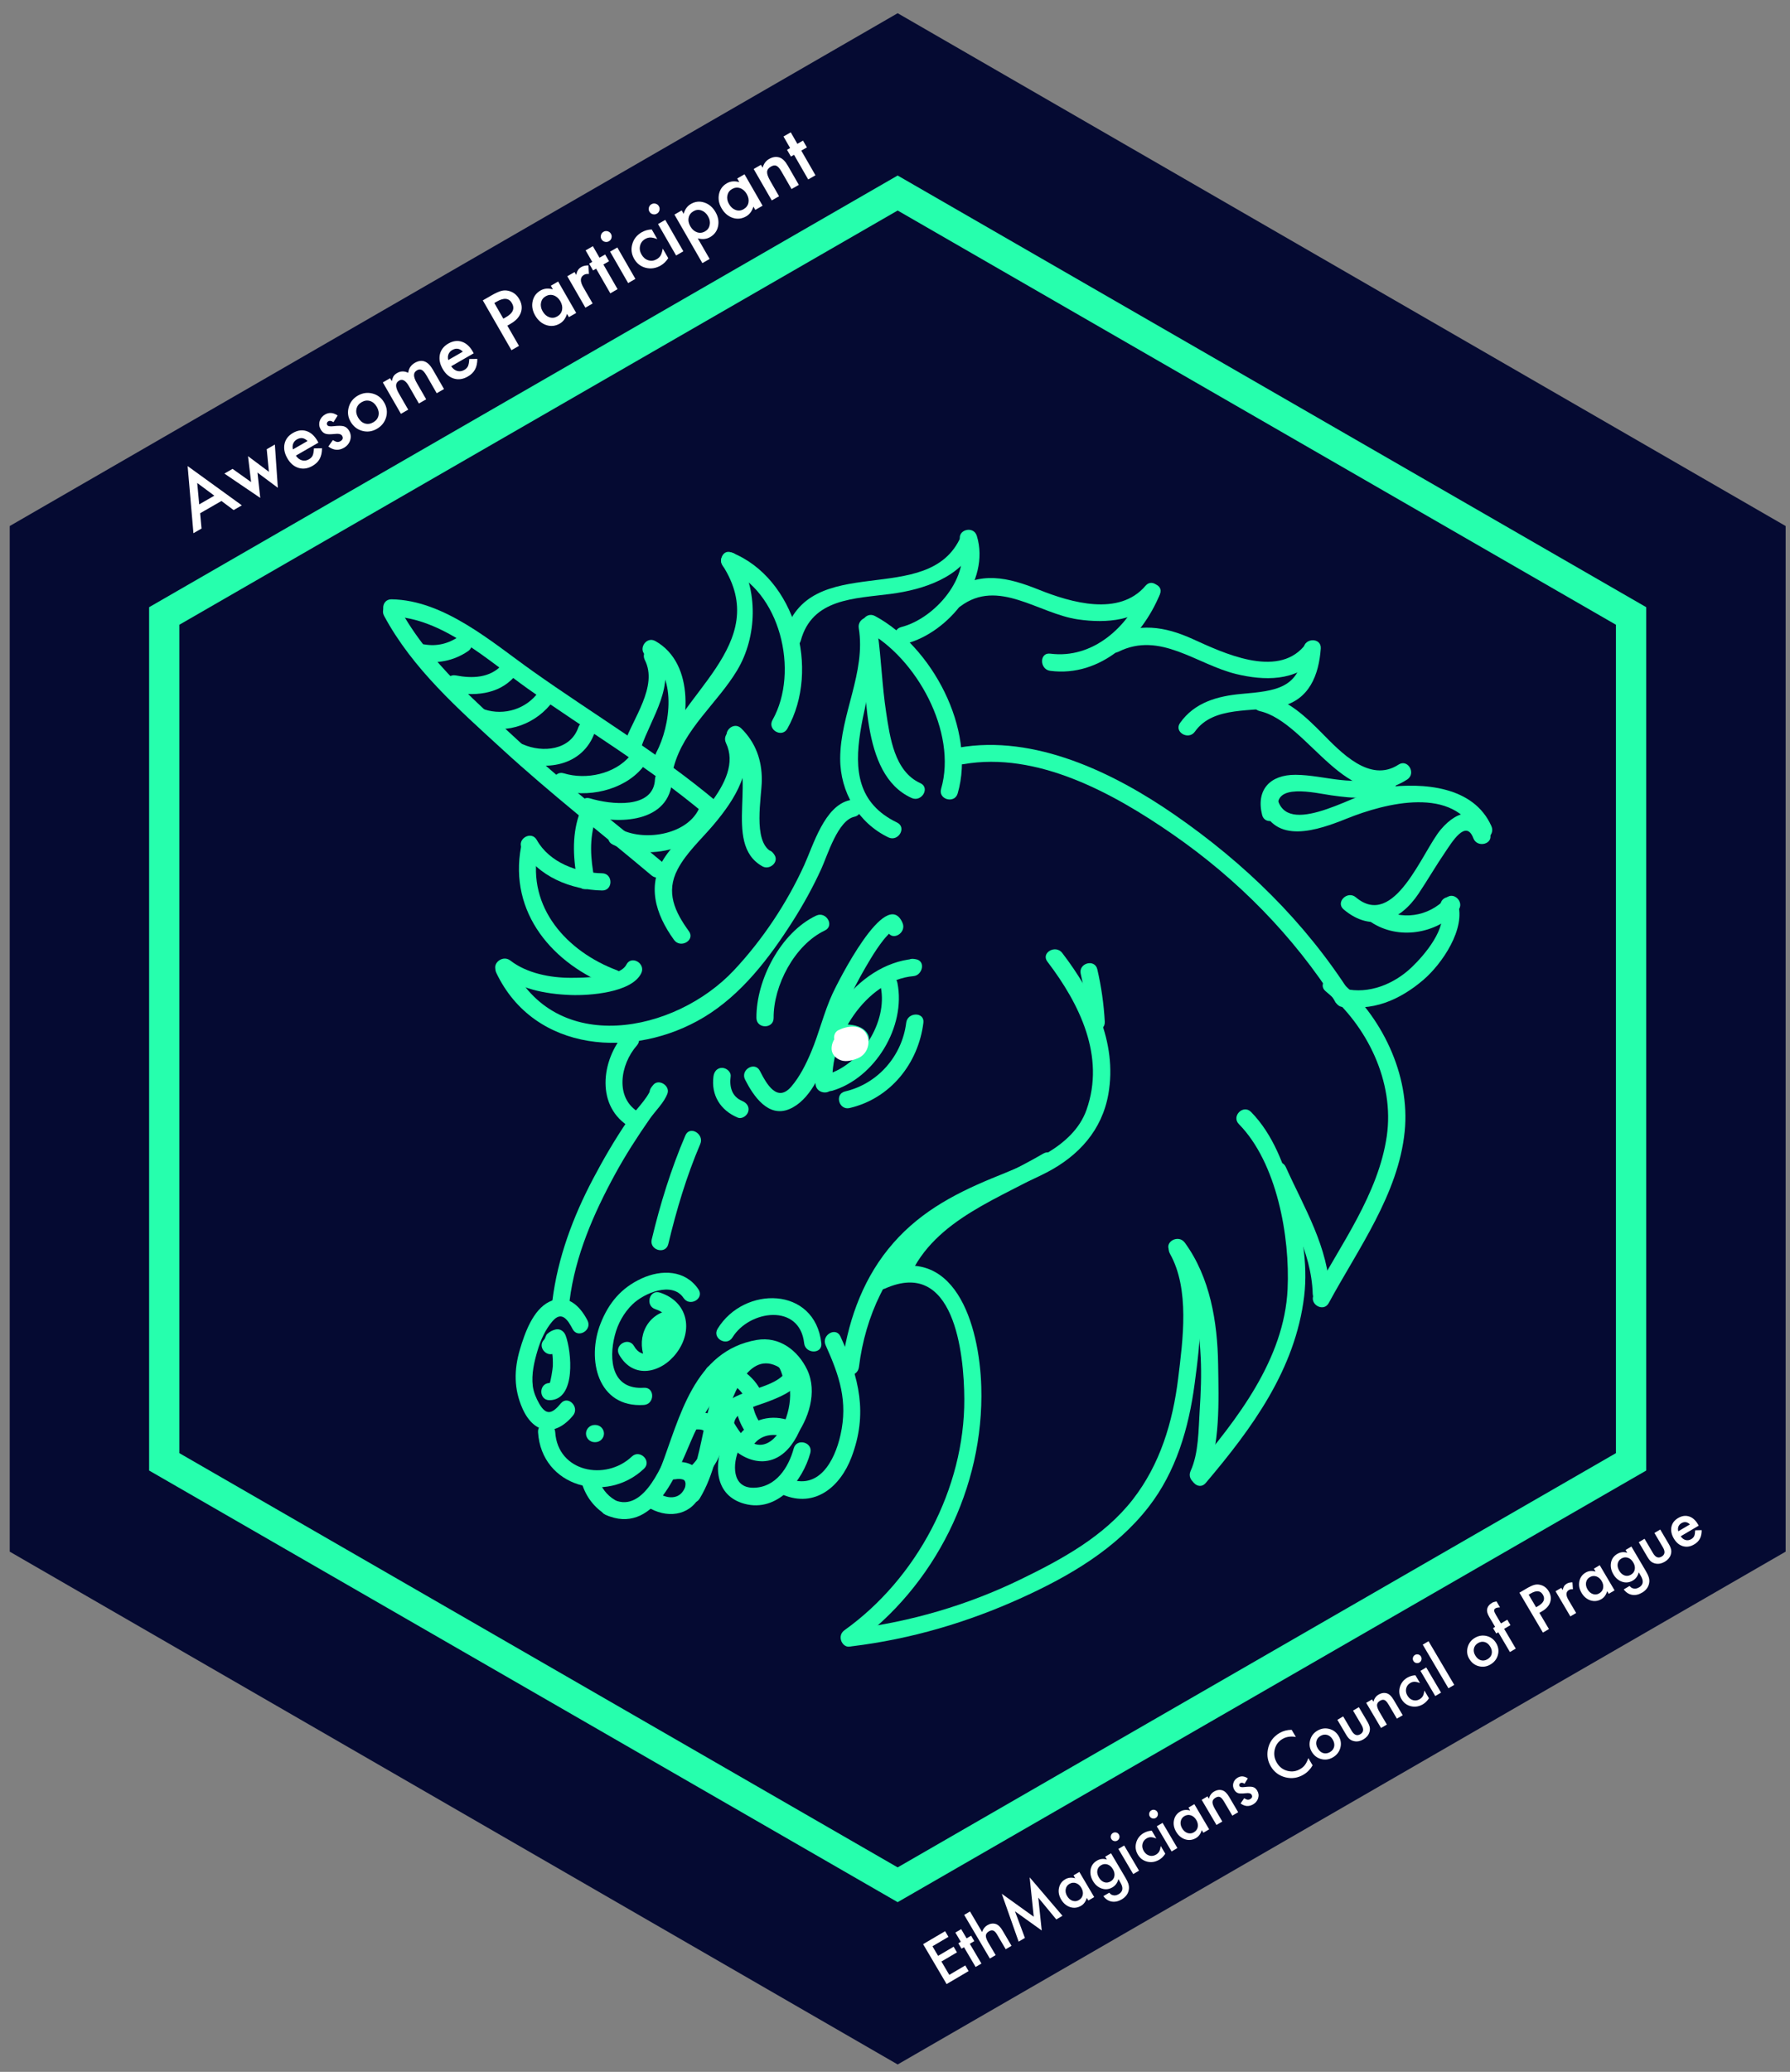 <?xml version="1.0" encoding="utf-8"?>
<!-- Generator: Adobe Illustrator 21.0.2, SVG Export Plug-In . SVG Version: 6.00 Build 0)  -->
<svg version="1.1" xmlns="http://www.w3.org/2000/svg" xmlns:xlink="http://www.w3.org/1999/xlink" x="0px" y="0px"
	 viewBox="0 0 110.979 128.417" enable-background="new 0 0 110.979 128.417" xml:space="preserve">
<rect x="0" y="0" width="110.979" height="128.417" fill="#808080" stroke="none"/>
<g id="Layer_1">
</g>
<g id="Layer_4">
</g>
<g id="border">
	<g>
		<polygon fill="#050A32" points="55.655,127.958 0.603,96.173 0.603,32.604 55.655,0.819 110.708,32.604 110.708,96.173 		"/>
	</g>
	<g enable-background="new    ">
		<g>
			<g>
				<path fill="#26FFAD" d="M55.654,10.879L9.245,37.635v53.51l46.409,26.753l46.412-26.753v-53.51L55.654,10.879z M100.187,90.067
					l-44.533,25.676L11.119,90.067V38.723l44.535-25.675l44.533,25.675V90.067z"/>
			</g>
		</g>
	</g>
	<g>
		<g>
			<g>
				<path fill="#26FFAD" d="M30.768,60.293c2.367,4.98,8.553,5.36,12.878,2.754c2.324-1.4,4.049-3.667,5.484-5.919
					c0.672-1.054,1.276-2.146,1.794-3.282c0.383-0.84,1.021-3.001,2.05-3.223c0.672-0.144,0.387-1.172-0.283-1.028
					c-1.571,0.338-2.264,2.783-2.832,4.031c-1.072,2.353-2.58,4.616-4.344,6.501c-3.665,3.917-11.095,5.371-13.826-0.373
					C31.393,59.134,30.474,59.676,30.768,60.293L30.768,60.293z"/>
			</g>
		</g>
	</g>
	<g>
		<g>
			<g>
				<path fill="#26FFAD" d="M47.964,63.095c-0.017-2.014,1.305-4.535,3.176-5.422c0.621-0.294,0.08-1.213-0.538-0.921
					c-2.195,1.039-3.724,3.983-3.704,6.342C46.904,63.782,47.97,63.783,47.964,63.095L47.964,63.095z"/>
			</g>
		</g>
	</g>
	<g>
		<g>
			<g>
				<path fill="#26FFAD" d="M46.194,66.915c0.508,1.002,1.434,2.391,2.755,1.824c1.27-0.544,1.935-2.174,2.418-3.362
					c0.496-1.222,0.813-2.508,1.381-3.698c0.367-0.768,0.783-1.513,1.223-2.241c0.245-0.406,0.509-0.804,0.801-1.177
					c0.085-0.106,0.175-0.208,0.27-0.307c0.367-0.398,0.097,0.024-0.007-0.215c0.273,0.63,1.191,0.086,0.921-0.538
					c-1.015-2.34-4.055,3.773-4.333,4.372c-0.544,1.176-0.834,2.453-1.34,3.648c-0.315,0.745-0.688,1.498-1.215,2.118
					c-0.877,1.032-1.539-0.145-1.955-0.964C46.803,65.763,45.884,66.303,46.194,66.915L46.194,66.915z"/>
			</g>
		</g>
	</g>
	<g>
		<g>
			<g>
				<path fill="#26FFAD" d="M51.627,67.201c-0.245-2.727,2.045-6.442,5.011-6.7c0.557-0.048,0.775-0.944,0.142-1.047
					c-0.035-0.006-0.07-0.012-0.106-0.017c-0.672-0.11-0.961,0.917-0.283,1.028c0.035,0.006,0.071,0.012,0.106,0.017
					c0.047-0.349,0.095-0.698,0.142-1.047c-3.517,0.306-6.379,4.412-6.077,7.767C50.622,67.88,51.688,67.886,51.627,67.201
					L51.627,67.201z"/>
			</g>
		</g>
	</g>
	<g>
		<g>
			<g>
				<path fill="#26FFAD" d="M51.605,67.604c2.639-0.788,4.577-3.97,4.034-6.686c-0.134-0.674-1.162-0.388-1.028,0.283
					c0.427,2.137-1.24,4.762-3.29,5.374C50.665,66.772,50.945,67.801,51.605,67.604L51.605,67.604z"/>
			</g>
		</g>
	</g>
	<g>
		<g>
			<g>
				<path fill="#26FFAD" d="M52.678,68.677c2.525-0.591,4.258-2.759,4.572-5.286c0.084-0.681-0.983-0.673-1.066,0
					c-0.256,2.064-1.763,3.784-3.789,4.258C51.725,67.805,52.009,68.833,52.678,68.677L52.678,68.677z"/>
			</g>
		</g>
	</g>
	<g>
		<g>
			<g>
				<path fill="#26FFAD" d="M52.492,64.012c-0.34,0.274-0.661,0.624-0.583,1.092c0.072,0.435,0.568,0.55,0.931,0.466
					c0.569-0.132,1.339-0.95,0.914-1.55c-0.277-0.391-0.779-0.5-1.232-0.519c-0.216-0.009-0.419,0.025-0.617,0.109
					c-0.303,0.129-0.431,0.568-0.238,0.837c0.268,0.374,0.79,0.49,1.21,0.604c0.334,0.091,0.675-0.167,0.675-0.514
					c0-0.049,0-0.099,0-0.148c0-0.259-0.168-0.423-0.392-0.514c-0.005-0.002-0.01-0.004-0.015-0.006
					c0.078,0.046,0.157,0.091,0.235,0.137c-0.036-0.032-0.063-0.072-0.099-0.103c-0.09-0.078-0.145-0.099-0.254-0.145
					c-0.047-0.006-0.094-0.013-0.142-0.019c-0.176,0.025-0.189,0.026-0.038,0.003c-0.181-0.024-0.404,0.073-0.559,0.153
					c-0.191,0.099-0.36,0.285-0.411,0.496c-0.077,0.315,0.091,0.591,0.353,0.754c0.247,0.153,0.586,0.054,0.729-0.191
					c0.15-0.256,0.055-0.576-0.191-0.729c0.205,0.127,0.177,0.434,0.044,0.6c0.039-0.037,0.025-0.029-0.041,0.025
					c0.026-0.019,0.056-0.034,0.084-0.049c-0.077,0.03-0.089,0.036-0.035,0.016c0.038-0.014,0.149-0.031-0.024-0.008
					c0.079-0.01,0.148,0.008,0.23-0.023c-0.094,0-0.189,0-0.284,0c0.006,0.003,0.012,0.005,0.018,0.008
					c-0.079-0.046-0.157-0.091-0.235-0.137c0.117,0.101,0.195,0.183,0.35,0.246c-0.13-0.171-0.261-0.343-0.392-0.514
					c0,0.049,0,0.099,0,0.148c0.225-0.171,0.45-0.343,0.675-0.514c-0.142-0.039-0.284-0.08-0.425-0.127
					c-0.053-0.017-0.105-0.037-0.157-0.057c-0.103-0.039,0.119,0.052,0.026,0.011c-0.021-0.009-0.042-0.019-0.063-0.03
					c-0.027-0.014-0.054-0.029-0.08-0.046c-0.065-0.042,0.117,0.096,0.064,0.05c-0.034-0.03-0.067-0.094,0.056,0.077
					c0.089,0.124,0.067,0.329-0.006,0.48c-0.039,0.081-0.096,0.116-0.166,0.166c0.008-0.005,0.016-0.009,0.024-0.013
					c-0.181,0.087-0.118,0.046-0.063,0.033c0.049-0.012,0.157-0.02-0.058,0.006c0.063-0.008,0.127-0.008,0.19-0.007
					c0.063,0.001,0.319,0.034,0.094,0.002c0.073,0.01,0.144,0.026,0.215,0.046c0.031,0.008,0.061,0.018,0.09,0.029
					c0.111,0.04-0.132-0.062-0.03-0.012c0.024,0.012,0.047,0.026,0.069,0.041c0.064,0.043-0.118-0.097-0.061-0.047
					c0.01,0.009,0.019,0.019,0.028,0.03c-0.067-0.078-0.071-0.086-0.094-0.158c-0.016-0.047-0.008-0.14,0.001-0.181
					c-0.002,0.009-0.006,0.019-0.009,0.028c0.056-0.161,0.015-0.046-0.007-0.008c-0.019,0.033-0.041,0.064-0.063,0.094
					c0.082-0.114,0.011-0.021-0.01,0.001c-0.016,0.016-0.033,0.032-0.05,0.047c-0.087,0.08,0.099-0.069,0.005-0.003
					c-0.041,0.029-0.225,0.111-0.052,0.041c-0.038,0.015-0.078,0.025-0.119,0.033c0.167-0.031,0.108-0.012,0.059-0.014
					c0.134,0.003,0.066,0.002,0.187,0.054c0.091,0.039,0.193,0.211,0.2,0.355c0.006,0.134-0.025,0.131-0.004,0.066
					c-0.049,0.15-0.032,0.078-0.005,0.034c0.031-0.044,0.023-0.036-0.023,0.026c0.026-0.032,0.054-0.062,0.083-0.092
					c0.074-0.077,0.157-0.146,0.24-0.213c0.226-0.183,0.189-0.565,0-0.754C53.024,63.791,52.718,63.83,52.492,64.012L52.492,64.012z
					"/>
			</g>
		</g>
	</g>
	<g>
		<g>
			<g>
				<path fill="#FFFFFF" d="M52.795,63.782c-0.623,0.05-1.209,0.521-1.237,1.177c-0.016,0.368,0.251,0.646,0.578,0.759
					c0.339,0.117,0.754,0,1.069-0.135c0.563-0.242,0.8-0.933,0.525-1.468c-0.344-0.669-1.21-0.534-1.758-0.26
					c-0.26,0.13-0.331,0.491-0.191,0.729c0.154,0.263,0.47,0.321,0.729,0.191c0.01-0.005,0.164-0.072,0.053-0.028
					c0.054-0.021,0.109-0.038,0.165-0.052c0.032-0.008,0.163-0.026,0.007-0.007c0.044-0.005,0.089-0.004,0.133-0.002
					c-0.153-0.007-0.071-0.011-0.026,0c0.134,0.031-0.078-0.043-0.005-0.005c0.039,0.021,0.096,0.081-0.029-0.027
					c0.096,0.082-0.054-0.087-0.01-0.02c0.024,0.037,0.048,0.117-0.015-0.046c0.018,0.047,0.024,0.158,0.004-0.031
					c0.003,0.023,0.001,0.046,0,0.07c0.008-0.175,0.012-0.079-0.004-0.024c-0.028,0.094,0.06-0.124,0.014-0.035
					c-0.021,0.04-0.101,0.129,0.007,0.001c-0.018,0.022-0.04,0.041-0.061,0.06c0.119-0.108,0.022-0.019-0.018,0.004
					c-0.03,0.017-0.133,0.055,0.004,0.002c-0.047,0.018-0.096,0.03-0.144,0.041c-0.042,0.009-0.085,0.015-0.127,0.022
					c0.132-0.023-0.028-0.005-0.059-0.006c0.14,0.004,0.067,0.011,0.02-0.001c0.086,0.04,0.104,0.048,0.057,0.024
					c0.075,0.063,0.093,0.077,0.055,0.042c0.076,0.072,0.05,0.048,0.085,0.146c-0.027-0.075,0.003,0.16,0.008,0.034
					c-0.007,0.16-0.016,0.1-0.001,0.048c0.023-0.082-0.067,0.129-0.001,0.006c0.014-0.025,0.03-0.049,0.047-0.072
					c-0.095,0.135-0.015,0.025,0.016-0.005c0.025-0.025,0.112-0.088-0.012,0.004c0.034-0.025,0.071-0.046,0.109-0.066
					c0.102-0.054-0.118,0.042-0.008,0.006c0.142-0.046-0.074-0.002,0.019-0.01c0.29-0.023,0.533-0.225,0.533-0.533
					C53.328,64.042,53.085,63.759,52.795,63.782L52.795,63.782z"/>
			</g>
		</g>
	</g>
	<g>
		<g>
			<g>
				<path fill="#26FFAD" d="M44.234,66.72c-0.153,1.168,0.435,2.1,1.501,2.549c0.269,0.113,0.586-0.119,0.656-0.372
					c0.085-0.307-0.104-0.543-0.372-0.656c-0.648-0.272-0.803-0.876-0.719-1.521c0.038-0.289-0.271-0.533-0.533-0.533
					C44.448,66.187,44.272,66.432,44.234,66.72L44.234,66.72z"/>
			</g>
		</g>
	</g>
	<g>
		<g>
			<g>
				<path fill="#26FFAD" d="M41.434,77.109c0.502-2.102,1.129-4.209,1.981-6.199c0.267-0.625-0.651-1.169-0.921-0.538
					c-0.889,2.078-1.564,4.256-2.088,6.453C40.247,77.494,41.275,77.777,41.434,77.109L41.434,77.109z"/>
			</g>
		</g>
	</g>
	<g>
		<g>
			<g>
				<path fill="#26FFAD" d="M35.313,80.629c0.346-2.79,1.487-5.402,2.821-7.85c0.65-1.192,1.388-2.335,2.164-3.448
					c0.327-0.468,0.894-1.01,1.086-1.559c0.17-0.486-0.56-0.94-0.891-0.519c-0.033,0.042-0.065,0.083-0.098,0.124
					c-0.42,0.534,0.329,1.294,0.754,0.754c0.032-0.042,0.065-0.083,0.098-0.124c-0.297-0.173-0.594-0.346-0.891-0.519
					c-0.225,0.64-1.077,1.44-1.471,2.018c-0.778,1.144-1.473,2.341-2.118,3.564c-1.245,2.362-2.191,4.899-2.521,7.557
					C34.162,81.311,35.229,81.303,35.313,80.629L35.313,80.629z"/>
			</g>
		</g>
	</g>
	<g>
		<g>
			<g>
				<path fill="#26FFAD" d="M38.73,64.049c-1.477,1.674-1.811,4.584,0.367,5.831c0.598,0.342,1.135-0.579,0.538-0.921
					c-1.549-0.887-1.175-2.997-0.151-4.156C39.938,64.29,39.186,63.533,38.73,64.049L38.73,64.049z"/>
			</g>
		</g>
	</g>
	<g>
		<g>
			<g>
				<path fill="#26FFAD" d="M30.888,60.29c1.294,1.004,2.893,1.324,4.502,1.382c1.132,0.041,3.759-0.134,4.363-1.341
					c0.307-0.613-0.613-1.153-0.921-0.538c-0.403,0.806-2.727,0.811-3.442,0.813c-1.264,0.003-2.728-0.278-3.748-1.07
					C31.106,59.12,30.345,59.869,30.888,60.29L30.888,60.29z"/>
			</g>
		</g>
	</g>
	<g>
		<g>
			<g>
				<path fill="#26FFAD" d="M32.305,52.484c-0.771,4.1,1.976,7.302,5.663,8.683c0.645,0.242,0.921-0.789,0.284-1.028
					c-3.102-1.162-5.574-3.885-4.918-7.372C33.459,52.095,32.432,51.808,32.305,52.484L32.305,52.484z"/>
			</g>
		</g>
	</g>
	<g>
		<g>
			<g>
				<path fill="#26FFAD" d="M32.358,52.598c0.967,1.73,3.062,2.559,4.974,2.595c0.688,0.013,0.687-1.053,0-1.066
					c-1.541-0.029-3.27-0.668-4.053-2.067C32.943,51.46,32.022,51.998,32.358,52.598L32.358,52.598z"/>
			</g>
		</g>
	</g>
	<g>
		<g>
			<g>
				<path fill="#26FFAD" d="M36.847,54.444c-0.233-1.221-0.322-2.441,0.074-3.638c0.216-0.655-0.814-0.933-1.029-0.283
					c-0.455,1.376-0.342,2.802-0.074,4.204C35.948,55.403,36.976,55.116,36.847,54.444L36.847,54.444z"/>
			</g>
		</g>
	</g>
	<g>
		<g>
			<g>
				<path fill="#26FFAD" d="M23.813,38.171c1.762,3.279,4.609,5.78,7.318,8.263c2.993,2.743,6.159,5.218,9.265,7.827
					c0.523,0.439,1.281-0.311,0.754-0.754c-2.875-2.414-5.856-4.658-8.606-7.22c-2.837-2.644-5.946-5.184-7.81-8.654
					C24.408,37.027,23.487,37.565,23.813,38.171L23.813,38.171z"/>
			</g>
		</g>
	</g>
	<g>
		<g>
			<g>
				<path fill="#26FFAD" d="M24.273,38.213c3.109,0.047,6.062,2.78,8.468,4.486c3.65,2.589,7.513,4.863,10.946,7.75
					c0.126-0.304,0.251-0.607,0.377-0.91c-0.037,0-0.074,0-0.111,0c-0.688,0-0.688,1.066,0,1.066c0.037,0,0.074,0,0.111,0
					c0.436,0,0.745-0.601,0.377-0.91c-3.585-3.014-7.615-5.401-11.427-8.105c-2.525-1.791-5.473-4.395-8.742-4.444
					C23.585,37.137,23.586,38.203,24.273,38.213L24.273,38.213z"/>
			</g>
		</g>
	</g>
	<g>
		<g>
			<g>
				<path fill="#26FFAD" d="M42.712,57.72c-0.877-1.213-1.448-2.415-0.699-3.839c0.543-1.034,1.49-1.885,2.237-2.772
					c1.295-1.535,2.643-3.58,1.68-5.597c-0.296-0.62-1.215-0.079-0.921,0.538c1.17,2.451-2.511,5.218-3.748,7.015
					c-1.208,1.755-0.629,3.591,0.529,5.193C42.19,58.81,43.116,58.279,42.712,57.72L42.712,57.72z"/>
			</g>
		</g>
	</g>
	<g>
		<g>
			<g>
				<path fill="#26FFAD" d="M45.204,45.9c1.975,1.944-0.512,6.37,2.073,7.801c0.441,0.244,1.048-0.269,0.729-0.729
					c-0.014-0.02-0.028-0.04-0.042-0.06c-0.388-0.561-1.313-0.029-0.921,0.538c0.014,0.02,0.028,0.04,0.042,0.06
					c0.243-0.243,0.486-0.486,0.729-0.729c-1.159-0.641-0.588-3.381-0.582-4.423c0.008-1.247-0.385-2.336-1.275-3.212
					C45.468,44.663,44.714,45.417,45.204,45.9L45.204,45.9z"/>
			</g>
		</g>
	</g>
	<g>
		<g>
			<g>
				<path fill="#26FFAD" d="M39.733,46.367c0.656-1.931,2.225-3.925,1.167-5.997c-0.313-0.613-1.233-0.073-0.921,0.538
					c0.833,1.632-0.753,3.642-1.274,5.175C38.483,46.737,39.513,47.015,39.733,46.367L39.733,46.367z"/>
			</g>
		</g>
	</g>
	<g>
		<g>
			<g>
				<path fill="#26FFAD" d="M40.096,40.656c1.93,1.093,1.478,4.343,0.586,6.003c-0.325,0.605,0.595,1.144,0.921,0.538
					c1.174-2.184,1.522-6.052-0.968-7.462C40.035,39.396,39.498,40.317,40.096,40.656L40.096,40.656z"/>
			</g>
		</g>
	</g>
	<g>
		<g>
			<g>
				<path fill="#26FFAD" d="M41.768,47.551c0.632-2.378,2.703-3.953,3.936-6.006c1.244-2.071,1.329-5.012,0.005-7.057
					c-0.372-0.575-1.296-0.041-0.921,0.538c3.194,4.932-2.93,8.031-4.049,12.241C40.562,47.933,41.591,48.215,41.768,47.551
					L41.768,47.551z"/>
			</g>
		</g>
	</g>
	<g>
		<g>
			<g>
				<path fill="#26FFAD" d="M45.07,35.272c3.298,1.311,4.517,6.353,2.826,9.353c-0.338,0.6,0.583,1.137,0.921,0.538
					c2.067-3.668,0.5-9.344-3.463-10.919C44.714,33.989,44.439,35.021,45.07,35.272L45.07,35.272z"/>
			</g>
		</g>
	</g>
	<g>
		<g>
			<g>
				<path fill="#26FFAD" d="M49.647,39.709c0.707-2.621,3.328-2.602,5.577-2.897c2.02-0.264,4.408-1.022,5.282-3.043
					c0.27-0.624-0.648-1.168-0.921-0.538c-1.984,4.585-9.497,0.749-10.967,6.194C48.439,40.09,49.468,40.372,49.647,39.709
					L49.647,39.709z"/>
			</g>
		</g>
	</g>
	<g>
		<g>
			<g>
				<path fill="#26FFAD" d="M59.532,33.493c0.697,2.25-1.564,4.84-3.66,5.375c-0.666,0.17-0.383,1.198,0.284,1.028
					c2.651-0.676,5.274-3.878,4.405-6.686C60.357,32.555,59.328,32.835,59.532,33.493L59.532,33.493z"/>
			</g>
		</g>
	</g>
	<g>
		<g>
			<g>
				<path fill="#26FFAD" d="M59.538,37.586c2.355-1.772,4.838,0.453,7.306,0.807c1.761,0.253,3.716,0.101,4.935-1.335
					c0.442-0.521-0.309-1.279-0.754-0.754c-1.634,1.925-4.631,1.042-6.615,0.247c-1.89-0.758-3.666-1.198-5.41,0.114
					C58.458,37.073,58.988,37.999,59.538,37.586L59.538,37.586z"/>
			</g>
		</g>
	</g>
	<g>
		<g>
			<g>
				<path fill="#26FFAD" d="M70.888,36.54c-0.949,2.322-3.136,4.315-5.774,3.974c-0.681-0.088-0.672,0.979,0,1.066
					c3.132,0.405,5.691-2.036,6.803-4.757C72.177,36.186,71.145,35.912,70.888,36.54L70.888,36.54z"/>
			</g>
		</g>
	</g>
	<g>
		<g>
			<g>
				<path fill="#26FFAD" d="M69.341,40.397c2.595-1.293,4.839,0.788,7.321,1.385c1.695,0.408,3.689,0.464,4.921-0.951
					c0.449-0.516-0.302-1.274-0.754-0.754c-1.703,1.956-4.991,0.39-6.866-0.462c-1.778-0.809-3.371-1.029-5.159-0.139
					C68.188,39.783,68.728,40.703,69.341,40.397L69.341,40.397z"/>
			</g>
		</g>
	</g>
	<g>
		<g>
			<g>
				<path fill="#26FFAD" d="M80.821,40.196c-0.179,2.503-1.75,2.625-3.846,2.813c-1.493,0.133-2.915,0.528-3.813,1.801
					c-0.397,0.563,0.528,1.095,0.921,0.538c1.149-1.629,3.606-1.18,5.322-1.563c1.765-0.395,2.365-1.947,2.482-3.589
					C81.936,39.509,80.87,39.514,80.821,40.196L80.821,40.196z"/>
			</g>
		</g>
	</g>
	<g>
		<g>
			<g>
				<path fill="#26FFAD" d="M78.105,44.076c3.036,0.684,5.474,6.633,9.141,4.237c0.573-0.374,0.039-1.298-0.538-0.921
					c-1.784,1.165-3.587-0.778-4.744-1.948c-1.03-1.042-2.103-2.065-3.576-2.396C77.719,42.897,77.434,43.925,78.105,44.076
					L78.105,44.076z"/>
			</g>
		</g>
	</g>
	<g>
		<g>
			<g>
				<path fill="#26FFAD" d="M79.278,50.227c-0.433-1.751,2.263-1.073,3.255-0.933c1.431,0.201,2.476,0.299,3.788-0.388
					c0.609-0.319,0.07-1.24-0.538-0.921c-1.704,0.893-3.624,0.047-5.457,0.038c-1.579-0.008-2.464,0.922-2.076,2.488
					C78.416,51.178,79.444,50.895,79.278,50.227L79.278,50.227z"/>
			</g>
		</g>
	</g>
	<g>
		<g>
			<g>
				<path fill="#26FFAD" d="M78.213,49.918c0.81,2.484,3.49,1.542,5.295,0.816c2.381-0.957,6.671-2.072,8.039,1.013
					c0.278,0.628,1.197,0.084,0.921-0.538c-1.107-2.497-4.231-2.704-6.601-2.409c-1.495,0.185-5.88,3.124-6.625,0.835
					C79.03,48.984,78,49.263,78.213,49.918L78.213,49.918z"/>
			</g>
		</g>
	</g>
	<g>
		<g>
			<g>
				<path fill="#26FFAD" d="M92.374,51.67c-0.657-1.74-1.959-1.531-3.038-0.265c-1.15,1.35-2.877,6.233-5.275,4.21
					c-0.522-0.44-1.28,0.31-0.754,0.754c1.753,1.478,3.522,0.701,4.641-0.977c0.566-0.849,1.077-1.733,1.653-2.576
					c0.404-0.591,1.285-2.078,1.745-0.863C91.587,52.59,92.618,52.314,92.374,51.67L92.374,51.67z"/>
			</g>
		</g>
	</g>
	<g>
		<g>
			<g>
				<path fill="#26FFAD" d="M83.099,62.314c1.931,0.451,3.708-0.343,5.161-1.591c1.13-0.97,2.649-3.163,2.116-4.761
					c-0.216-0.649-1.246-0.371-1.028,0.283c0.422,1.265-1.034,2.957-1.842,3.724c-1.082,1.027-2.641,1.664-4.124,1.317
					C82.713,61.129,82.43,62.157,83.099,62.314L83.099,62.314z"/>
			</g>
		</g>
	</g>
	<g>
		<g>
			<g>
				<path fill="#26FFAD" d="M89.633,55.689c-1.048,1.125-2.79,1.408-4.089,0.545c-0.575-0.382-1.108,0.542-0.538,0.921
					c1.68,1.115,4.025,0.744,5.381-0.712C90.855,55.94,90.103,55.185,89.633,55.689L89.633,55.689z"/>
			</g>
		</g>
	</g>
	<g>
		<g>
			<g>
				<path fill="#26FFAD" d="M53.254,84.736c0.393-3.19,1.758-6.095,4.17-8.247c2.113-1.885,5.003-2.536,7.469-3.818
					c1.986-1.032,3.431-2.617,3.826-4.861c0.568-3.236-0.959-6.252-2.861-8.745c-0.411-0.539-1.338-0.009-0.921,0.538
					c1.993,2.612,3.602,5.867,2.426,9.185c-0.844,2.381-3.765,3.376-5.873,4.249c-2.509,1.039-4.697,2.241-6.428,4.391
					c-1.683,2.091-2.549,4.673-2.874,7.308C52.104,85.417,53.171,85.409,53.254,84.736L53.254,84.736z"/>
			</g>
		</g>
	</g>
	<g>
		<g>
			<g>
				<path fill="#26FFAD" d="M68.496,63.329c-0.06-1.097-0.216-2.179-0.463-3.249c-0.155-0.67-1.183-0.386-1.029,0.283
					c0.226,0.979,0.37,1.963,0.425,2.966C67.467,64.013,68.533,64.016,68.496,63.329L68.496,63.329z"/>
			</g>
		</g>
	</g>
	<g>
		<g>
			<g>
				<path fill="#26FFAD" d="M54.865,79.869c4.273-1.914,4.909,3.949,4.921,6.849c0.023,5.537-2.947,11.126-7.433,14.327
					c-0.555,0.396-0.023,1.321,0.538,0.921c5.071-3.62,8.131-9.78,7.948-16.008c-0.112-3.83-1.652-9.188-6.513-7.011
					C53.7,79.229,54.243,80.147,54.865,79.869L54.865,79.869z"/>
			</g>
		</g>
	</g>
	<g>
		<g>
			<g>
				<path fill="#26FFAD" d="M52.82,102.039c3.674-0.45,7.169-1.479,10.536-3.01c2.956-1.344,5.831-3.024,7.851-5.62
					c1.714-2.203,2.494-4.897,2.858-7.626c0.361-2.705,0.794-6.127-0.61-8.617c-0.338-0.599-1.259-0.062-0.921,0.538
					c1.24,2.2,0.804,5.341,0.51,7.739c-0.332,2.705-1.119,5.321-2.811,7.496c-1.784,2.292-4.405,3.714-6.968,4.959
					c-3.281,1.594-6.826,2.632-10.444,3.075C52.146,101.055,52.138,102.123,52.82,102.039L52.82,102.039z"/>
			</g>
		</g>
	</g>
	<g>
		<g>
			<g>
				<path fill="#26FFAD" d="M72.533,77.557c1.403,1.918,1.795,4.256,1.91,6.581c0.054,1.089,0.008,2.182-0.062,3.268
					c-0.077,1.195-0.059,2.669-0.565,3.768c-0.285,0.62,0.633,1.162,0.921,0.538c0.941-2.045,0.819-4.952,0.786-7.155
					c-0.039-2.614-0.495-5.387-2.068-7.539C73.052,76.47,72.127,77.001,72.533,77.557L72.533,77.557z"/>
			</g>
		</g>
	</g>
	<g>
		<g>
			<g>
				<path fill="#26FFAD" d="M74.752,91.92c2.878-3.395,5.552-7.032,6.105-11.57c0.253-2.073-0.176-4.23-0.707-6.228
					c-0.491-1.846-1.224-3.817-2.586-5.202c-0.483-0.491-1.237,0.264-0.754,0.754c2.362,2.401,3.173,6.99,3.02,10.228
					c-0.206,4.351-3.137,8.086-5.831,11.263C73.556,91.687,74.306,92.445,74.752,91.92L74.752,91.92z"/>
			</g>
		</g>
	</g>
	<g>
		<g>
			<g>
				<path fill="#26FFAD" d="M78.797,72.871c1.077,2.384,2.508,4.638,2.591,7.327c0.021,0.686,1.087,0.688,1.066,0
					c-0.089-2.896-1.576-5.296-2.736-7.865C79.436,71.707,78.517,72.249,78.797,72.871L78.797,72.871z"/>
			</g>
		</g>
	</g>
	<g>
		<g>
			<g>
				<path fill="#26FFAD" d="M82.382,80.763c1.807-3.341,4.316-6.74,4.708-10.631c0.356-3.527-1.439-7.206-4.151-9.45
					c-0.526-0.435-1.284,0.315-0.754,0.754c2.589,2.142,4.285,5.629,3.793,8.995c-0.522,3.567-2.841,6.693-4.517,9.793
					C81.134,80.83,82.055,81.368,82.382,80.763L82.382,80.763z"/>
			</g>
		</g>
	</g>
	<g>
		<g>
			<g>
				<path fill="#26FFAD" d="M59.719,47.368c4.59-0.809,9.319,1.807,12.96,4.324c4.06,2.807,7.518,6.317,10.163,10.475
					c0.368,0.578,1.291,0.044,0.921-0.538c-2.851-4.483-6.587-8.121-10.954-11.14c-3.773-2.608-8.673-4.978-13.373-4.149
					C58.759,46.46,59.047,47.487,59.719,47.368L59.719,47.368z"/>
			</g>
		</g>
	</g>
	<g>
		<g>
			<g>
				<path fill="#26FFAD" d="M53.243,38.932c0.449,2.75-1.148,5.339-1.152,8.083c-0.003,2.082,1.122,3.989,2.987,4.887
					c0.616,0.297,1.157-0.623,0.538-0.921c-4.924-2.371-0.707-8.428-1.346-12.333C54.161,37.971,53.133,38.259,53.243,38.932
					L53.243,38.932z"/>
			</g>
		</g>
	</g>
	<g>
		<g>
			<g>
				<path fill="#26FFAD" d="M53.71,39.102c3.11,1.667,5.655,6.29,4.638,9.793c-0.192,0.662,0.837,0.942,1.028,0.283
					c1.149-3.96-1.598-9.105-5.128-10.997C53.642,37.857,53.104,38.777,53.71,39.102L53.71,39.102z"/>
			</g>
		</g>
	</g>
	<g>
		<g>
			<g>
				<path fill="#26FFAD" d="M53.391,39.524c0.39,2.891-0.123,8.467,3.13,9.937c0.621,0.281,1.164-0.638,0.538-0.921
					c-1.61-0.727-1.885-2.853-2.121-4.403c-0.247-1.623-0.3-3.269-0.52-4.896C54.327,38.561,53.3,38.852,53.391,39.524
					L53.391,39.524z"/>
			</g>
		</g>
	</g>
	<g>
		<g>
			<g>
				<path fill="#26FFAD" d="M40.355,93.52c1.189,0.626,2.586,0.354,3.109-0.967c0.171-0.432,0.14-1.01-0.147-1.386
					c-0.423-0.554-1.077-0.621-1.724-0.508c-0.677,0.117-0.389,1.145,0.283,1.028c0.177-0.031,0.318-0.024,0.442,0.009
					c0.072,0.019,0.109,0.05,0.13,0.081c0.07,0.104,0.07,0.306,0.003,0.46c-0.114,0.261-0.293,0.433-0.509,0.512
					c-0.337,0.124-0.703,0.031-1.048-0.15C40.286,92.279,39.747,93.199,40.355,93.52L40.355,93.52z"/>
			</g>
		</g>
	</g>
	<g>
		<g>
			<g>
				<path fill="#26FFAD" d="M43.298,91.855c0.814-0.571,1.416-1.529,1.557-2.517c0.157-1.099-0.522-1.871-1.641-1.806
					c-0.683,0.039-0.687,1.106,0,1.066c1.373-0.079,0.086,1.957-0.454,2.336C42.202,91.326,42.734,92.251,43.298,91.855
					L43.298,91.855z"/>
			</g>
		</g>
	</g>
	<g>
		<g>
			<g>
				<path fill="#26FFAD" d="M44.599,88.556c0.796-1.093,0.902-2.463-0.157-3.421c-0.509-0.46-1.265,0.292-0.754,0.754
					c0.721,0.651,0.511,1.414-0.009,2.128C43.273,88.575,44.198,89.106,44.599,88.556L44.599,88.556z"/>
			</g>
		</g>
	</g>
	<g>
		<g>
			<g>
				<path fill="#26FFAD" d="M43.378,92.884c0.891-1.461,1.169-3.224,1.602-4.856c0.315-1.188,1.292-4.245,3.153-3.369
					c2.19,1.031-0.241,7.612-2.572,3.618c-0.346-0.593-1.268-0.057-0.921,0.538c0.986,1.69,3.053,2.556,4.41,0.762
					c1.026-1.357,1.228-3.411,0.482-4.938c-0.818-1.673-2.903-1.223-4.046-0.195c-2.086,1.876-1.625,5.602-3.028,7.902
					C42.098,92.935,43.021,93.47,43.378,92.884L43.378,92.884z"/>
			</g>
		</g>
	</g>
	<g>
		<g>
			<g>
				<path fill="#26FFAD" d="M43.79,85.217c0.046,0.428,0.306,0.785,0.563,1.117c0.275,0.354,0.966,0.068,0.91-0.377
					c-0.031-0.252-0.08-0.487-0.236-0.694c-0.119-0.16-0.272-0.274-0.401-0.422c0.052,0.126,0.104,0.252,0.156,0.377
					c0-0.037,0-0.074,0-0.111c-0.178,0.178-0.355,0.355-0.533,0.533c0.27-0.033,0.504-0.158,0.741-0.285
					c0.227-0.123,0.451-0.25,0.607-0.46c-0.307-0.179-0.614-0.359-0.921-0.538c-0.034,0.052-0.209,0.192-0.295,0.279
					c-0.192,0.193-0.276,0.428-0.296,0.694c-0.035,0.475,0.601,0.691,0.91,0.377c0.086-0.088,0.172-0.177,0.26-0.263
					c0.065-0.064,0.134-0.123,0.204-0.181c-0.019,0.022-0.006,0.015,0.042-0.022c-0.187,0.022-0.234,0.032-0.143,0.031
					c-0.09-0.331-0.179-0.662-0.269-0.994c-0.259,0.115-0.508,0.292-0.599,0.571c-0.081,0.245,0.058,0.462,0.245,0.602
					c0.283,0.211,0.599-0.008,0.816-0.188c0.224-0.186,0.191-0.563,0-0.754c-0.22-0.219-0.531-0.185-0.754,0
					c-0.006,0.027,0.019,0.018,0.074-0.027c0.137,0.018,0.274,0.036,0.411,0.054c-0.002-0.002-0.005-0.004-0.008-0.006
					c0.082,0.201,0.163,0.402,0.245,0.602c-0.009,0.082-0.043,0.142-0.104,0.178c0.065-0.048,0.14-0.08,0.213-0.112
					c0.505-0.224,0.227-0.994-0.269-0.994c-0.458,0-0.821,0.448-1.117,0.748c0.304,0.126,0.607,0.252,0.91,0.377
					c-0.002,0.023,0,0.042-0.016,0.06c0.039-0.045,0.087-0.084,0.132-0.123c0.128-0.112,0.236-0.228,0.33-0.372
					c0.158-0.244,0.051-0.588-0.191-0.729c-0.272-0.159-0.556-0.041-0.729,0.191c0.028-0.055,0.068-0.098,0.121-0.13
					c-0.035,0.025-0.072,0.047-0.108,0.07c-0.077,0.049-0.158,0.093-0.238,0.137c-0.081,0.045-0.164,0.087-0.247,0.127
					c-0.061,0.027-0.059,0.028,0.004,0.001c-0.05,0.021-0.15,0.034,0.04,0.011c-0.289,0.035-0.533,0.216-0.533,0.533
					c0,0.267,0.094,0.446,0.289,0.619c0.113,0.101,0.179,0.123,0.192,0.232c0.304-0.126,0.607-0.251,0.91-0.377
					c0.028,0.033,0.02,0.021-0.024-0.037c-0.041-0.058-0.078-0.118-0.116-0.177c-0.037-0.059-0.07-0.12-0.102-0.182
					c-0.055-0.104-0.016-0.024-0.009,0.033c-0.031-0.289-0.219-0.533-0.533-0.533C44.057,84.683,43.759,84.927,43.79,85.217
					L43.79,85.217z"/>
			</g>
		</g>
	</g>
	<g>
		<g>
			<g>
				<path fill="#26FFAD" d="M37.544,93.889c2.932,1.306,4.402-2.477,5.296-4.573c0.531-1.245,1.115-2.25,2.028-3.259
					c1-1.106,3.089-3.118,3.677-0.663c0.16,0.669,1.188,0.385,1.028-0.283c-0.905-3.779-4.263-1.19-5.826,0.606
					c-0.953,1.095-1.492,2.284-2.062,3.608c-0.549,1.277-1.715,4.484-3.603,3.643C37.46,92.692,36.917,93.61,37.544,93.889
					L37.544,93.889z"/>
			</g>
		</g>
	</g>
	<g>
		<g>
			<g>
				<path fill="#26FFAD" d="M33.358,88.768c0.214,3.394,4.239,4.471,6.57,2.264c0.5-0.474-0.255-1.226-0.754-0.754
					c-1.627,1.54-4.594,0.96-4.75-1.51C34.382,88.085,33.315,88.081,33.358,88.768L33.358,88.768z"/>
			</g>
		</g>
	</g>
	<g>
		<g>
			<g>
				<path fill="#26FFAD" d="M36.078,91.943c0.243,0.812,0.77,1.514,1.503,1.947c0.593,0.351,1.129-0.571,0.538-0.921
					c-0.495-0.293-0.848-0.759-1.013-1.309C36.91,91.003,35.88,91.283,36.078,91.943L36.078,91.943z"/>
			</g>
		</g>
	</g>
	<g>
		<g>
			<g>
				<path fill="#26FFAD" d="M42.528,89.888c0.542-1.153,1.03-2.327,1.69-3.42c0.37-0.612,0.829-1.18,1.4-1.615
					c0.236-0.18,0.508-0.315,0.783-0.422c0.167-0.058,0.337-0.102,0.512-0.133c0.495,0.089,0.565-0.073,0.207-0.487
					c0.084,0.673,1.151,0.681,1.066,0c-0.199-1.595-3.029,0.025-3.618,0.532c-1.471,1.265-2.161,3.303-2.961,5.007
					C41.316,89.968,42.235,90.51,42.528,89.888L42.528,89.888z"/>
			</g>
		</g>
	</g>
	<g>
		<g>
			<g>
				<path fill="#26FFAD" d="M45.413,82.896c1.04-1.697,4.168-2.138,4.444,0.36c0.075,0.676,1.142,0.683,1.066,0
					c-0.391-3.531-4.785-3.583-6.431-0.898C44.132,82.946,45.054,83.481,45.413,82.896L45.413,82.896z"/>
			</g>
		</g>
	</g>
	<g>
		<g>
			<g>
				<path fill="#26FFAD" d="M45.589,88.613c-0.092-0.106-0.191-0.207-0.286-0.311c-0.049-0.053-0.097-0.107-0.144-0.164
					c0.104,0.126,0.049,0.064,0.027,0.031c-0.007-0.01-0.013-0.021-0.018-0.031c0.04,0.069,0.061,0.144,0.062,0.224
					c-0.024,0.089-0.048,0.179-0.073,0.269c-0.024,0.032-0.049,0.064-0.074,0.096c-0.079,0.046-0.157,0.091-0.235,0.137
					c-0.077,0.019-0.154,0.019-0.23-0.001c0.016,0.003,0.031,0.007,0.046,0.012c0.278,0.086,0.581-0.099,0.656-0.372
					c0.079-0.286-0.095-0.57-0.372-0.656c-0.244-0.075-0.587-0.021-0.707,0.239c-0.101,0.219-0.099,0.437,0.038,0.64
					c0.158,0.235,0.372,0.428,0.557,0.641c0.191,0.219,0.56,0.194,0.754,0C45.805,89.151,45.779,88.832,45.589,88.613L45.589,88.613
					z"/>
			</g>
		</g>
	</g>
	<g>
		<g>
			<g>
				<path fill="#26FFAD" d="M44.549,89.169c0.013,0.065,0.017,0.075,0.011,0.029c0.003,0.039,0.005,0.078,0.006,0.117
					c0.003,0.079,0.001,0.158,0.002,0.237c0.002,0.169,0.033,0.334,0.071,0.498c0.325-0.137,0.65-0.274,0.974-0.411
					c-0.005-0.01-0.011-0.02-0.016-0.031c0.024,0.09,0.048,0.179,0.073,0.269c-0.051-0.401-0.142-0.736-0.548-0.899
					c-0.112-0.045-0.282-0.03-0.392,0.014c-0.058,0.023-0.115,0.047-0.171,0.074c-0.009,0.004-0.018,0.009-0.027,0.013
					c0.14-0.066,0.326-0.101,0.467,0.004c-0.234-0.174-0.595-0.038-0.73,0.191c-0.159,0.272-0.041,0.556,0.191,0.729
					c0.206,0.154,0.462,0.066,0.665-0.031c-0.103,0.041-0.131,0.052-0.082,0.036c0.052-0.013,0.02-0.009-0.095,0.012
					c-0.114,0-0.215-0.042-0.301-0.124c-0.057-0.082-0.072-0.099-0.042-0.05c-0.077-0.136-0.009,0.006,0.001,0.059
					c-0.008-0.077-0.003-0.039,0.016,0.112c0.019,0.054,0.043,0.107,0.069,0.158c0.108,0.211,0.382,0.306,0.602,0.245
					c0.289-0.08,0.438-0.373,0.373-0.656c-0.01-0.041-0.019-0.083-0.029-0.124c0.016,0.064-0.004-0.123-0.004-0.15
					c-0.003-0.205-0.007-0.407-0.056-0.608c-0.069-0.282-0.382-0.448-0.656-0.372C44.636,88.591,44.48,88.887,44.549,89.169
					L44.549,89.169z"/>
			</g>
		</g>
	</g>
	<g>
		<g>
			<g>
				<path fill="#26FFAD" d="M44.899,89.276c-0.666,1.502-0.603,3.426,1.26,3.931c2.043,0.554,3.611-1.426,4.08-3.15
					c0.181-0.664-0.848-0.946-1.028-0.283c-0.326,1.198-1.114,2.422-2.49,2.438c-1.369,0.016-1.3-1.498-0.901-2.397
					C46.096,89.191,45.178,88.648,44.899,89.276L44.899,89.276z"/>
			</g>
		</g>
	</g>
	<g>
		<g>
			<g>
				<path fill="#26FFAD" d="M48.547,92.648c1.983,0.826,3.544-0.488,4.242-2.321c1.031-2.709,0.481-4.92-0.68-7.489
					c-0.283-0.626-1.202-0.083-0.921,0.538c0.867,1.92,1.386,3.479,0.924,5.555c-0.363,1.634-1.364,3.487-3.282,2.689
					C48.196,91.356,47.922,92.388,48.547,92.648L48.547,92.648z"/>
			</g>
		</g>
	</g>
	<g>
		<g>
			<g>
				<path fill="#26FFAD" d="M38.388,83.969c0.88,1.548,2.618,1.141,3.558-0.111c1.055-1.405,0.71-3.178-1.032-3.742
					c-0.656-0.213-0.935,0.817-0.283,1.028c1.027,0.333,1.037,1.209,0.51,2.018c-0.457,0.699-1.334,1.145-1.831,0.27
					C38.97,82.833,38.048,83.37,38.388,83.969L38.388,83.969z"/>
			</g>
		</g>
	</g>
	<g>
		<g>
			<g>
				<path fill="#26FFAD" d="M40.974,83.838c-0.34-0.677-0.026-1.41,0.717-1.584c0.669-0.157,0.385-1.185-0.283-1.028
					c-1.446,0.339-1.99,1.887-1.355,3.151C40.362,84.99,41.282,84.45,40.974,83.838L40.974,83.838z"/>
			</g>
		</g>
	</g>
	<g>
		<g>
			<g>
				<path fill="#26FFAD" d="M41.072,81.82c0.035-0.09-0.049,0.008-0.105,0.05c-0.163,0.122-0.288,0.242-0.404,0.41
					c-0.121,0.176-0.153,0.415-0.15,0.622c0.001,0.088,0.016,0.376,0.167,0.514c0.128,0.117,0.344,0.21,0.519,0.137
					c0.279-0.117,0.416-0.343,0.575-0.588c0.114-0.174,0.317-0.421,0.303-0.641c-0.033-0.546-0.688-0.706-0.994-0.269
					c0.14-0.201-0.056,0.055-0.092,0.099c-0.092,0.112-0.183,0.225-0.274,0.338c-0.145,0.18-0.285,0.368-0.444,0.536
					c0.251,0.252,0.503,0.503,0.754,0.754c0.385-0.424,0.704-0.836,0.934-1.366c0.191-0.441-0.235-1.059-0.729-0.729
					c-0.366,0.244-0.646,0.537-0.766,0.969c-0.095,0.342-0.014,0.698-0.052,1.045c-0.032,0.289,0.267,0.533,0.533,0.533
					c0.315,0,0.501-0.244,0.533-0.533c0.047-0.429-0.123-0.818,0.291-1.093c-0.243-0.243-0.486-0.486-0.729-0.729
					c-0.196,0.453-0.44,0.789-0.768,1.15c-0.46,0.507,0.279,1.255,0.754,0.754c0.343-0.362,0.691-0.779,0.976-1.188
					c-0.331-0.09-0.662-0.179-0.993-0.269v0.001c0.024-0.089,0.048-0.179,0.073-0.269c-0.061,0.111-0.132,0.217-0.2,0.324
					c-0.049,0.077-0.099,0.153-0.151,0.228c-0.094,0.137,0.026-0.009-0.044,0.051c0.079-0.046,0.157-0.091,0.235-0.137
					c-0.003,0.001-0.006,0.003-0.009,0.004c0.173,0.046,0.346,0.091,0.519,0.137c-0.002-0.001-0.003-0.003-0.005-0.004
					c0.052,0.126,0.104,0.251,0.156,0.377c-0.001,0.295-0.012-0.178-0.001-0.224c-0.014,0.059,0.105-0.082,0.071-0.056
					c0.251-0.188,0.431-0.353,0.546-0.651c0.105-0.271-0.113-0.585-0.372-0.656C41.427,81.364,41.177,81.549,41.072,81.82
					L41.072,81.82z"/>
			</g>
		</g>
	</g>
	<g>
		<g>
			<g>
				<path fill="#26FFAD" d="M39.921,86.015c-1.98,0.131-2.196-1.711-1.802-3.25c0.186-0.727,0.56-1.403,1.098-1.924
					c0.715-0.693,2.458-1.443,3.166-0.387c0.381,0.568,1.305,0.035,0.921-0.538c-0.81-1.208-2.29-1.247-3.535-0.67
					c-1.256,0.583-2.025,1.504-2.53,2.776c-0.889,2.238-0.18,5.249,2.681,5.059C40.604,87.036,40.608,85.97,39.921,86.015
					L39.921,86.015z"/>
			</g>
		</g>
	</g>
	<g>
		<g>
			<g>
				<path fill="#26FFAD" d="M36.423,81.84c-0.488-0.941-1.288-1.685-2.369-1.155c-1.014,0.497-1.52,1.949-1.815,2.943
					c-0.377,1.271-0.384,2.461,0.153,3.671c0.706,1.592,2.032,1.772,3.133,0.44c0.435-0.526-0.315-1.284-0.754-0.754
					c-0.521,0.63-0.897,0.789-1.338,0.017c-0.189-0.331-0.352-0.709-0.4-1.092c-0.092-0.738,0.086-1.501,0.295-2.203
					c0.191-0.645,0.483-1.3,0.924-1.814c0.564-0.659,0.943-0.108,1.25,0.485C35.819,82.989,36.739,82.45,36.423,81.84L36.423,81.84z
					"/>
			</g>
		</g>
	</g>
	<g>
		<g>
			<g>
				<path fill="#26FFAD" d="M34.491,83.781c0.054-0.049,0.101-0.105,0.142-0.167c0.035-0.08,0.155-0.203,0.067-0.177
					c-0.219-0.124-0.437-0.248-0.656-0.372c0.193,0.518,0.245,1.046,0.231,1.596c-0.004,0.184-0.148,1.058-0.198,1.059
					c-0.687,0.009-0.688,1.075,0,1.066c1.661-0.021,1.356-3.035,0.995-4.004c-0.101-0.27-0.358-0.458-0.656-0.372
					c-0.2,0.057-0.324,0.127-0.482,0.262c-0.109,0.093-0.111,0.269-0.197,0.356C33.251,83.514,34.005,84.268,34.491,83.781
					L34.491,83.781z"/>
			</g>
		</g>
	</g>
	<g>
		<g>
			<g>
				<path fill="#26FFAD" d="M37.988,52.346c2.18,1.067,5.532,0.334,6.443-2.095c0.242-0.645-0.789-0.921-1.029-0.283
					c-0.653,1.742-3.359,2.2-4.877,1.457C37.911,51.124,37.37,52.044,37.988,52.346L37.988,52.346z"/>
			</g>
		</g>
	</g>
	<g>
		<g>
			<g>
				<path fill="#26FFAD" d="M36.302,50.513c2.003,0.615,5.252,0.507,5.373-2.216c0.031-0.688-1.036-0.685-1.066,0
					c-0.084,1.888-2.787,1.567-4.023,1.188C35.927,49.283,35.647,50.312,36.302,50.513L36.302,50.513z"/>
			</g>
		</g>
	</g>
	<g>
		<g>
			<g>
				<path fill="#26FFAD" d="M34.674,48.959c1.723,0.523,3.958,0.046,5.143-1.358c0.44-0.522-0.31-1.28-0.754-0.754
					c-0.953,1.129-2.717,1.505-4.105,1.084C34.298,47.731,34.018,48.76,34.674,48.959L34.674,48.959z"/>
			</g>
		</g>
	</g>
	<g>
		<g>
			<g>
				<path fill="#26FFAD" d="M31.884,47.056c1.876,0.828,4.265,0.441,5-1.688c0.225-0.652-0.805-0.929-1.028-0.283
					c-0.491,1.421-2.217,1.587-3.434,1.05C31.799,45.86,31.256,46.779,31.884,47.056L31.884,47.056z"/>
			</g>
		</g>
	</g>
	<g>
		<g>
			<g>
				<path fill="#26FFAD" d="M29.754,45.001c1.707,0.557,3.53-0.143,4.561-1.577c0.402-0.56-0.523-1.091-0.921-0.538
					c-0.759,1.057-2.129,1.487-3.356,1.087C29.382,43.759,29.104,44.789,29.754,45.001L29.754,45.001z"/>
			</g>
		</g>
	</g>
	<g>
		<g>
			<g>
				<path fill="#26FFAD" d="M27.979,42.892c1.374,0.267,2.884,0.181,3.885-0.914c0.463-0.506-0.289-1.263-0.754-0.754
					c-0.735,0.804-1.841,0.836-2.847,0.64C27.591,41.733,27.304,42.761,27.979,42.892L27.979,42.892z"/>
			</g>
		</g>
	</g>
	<g>
		<g>
			<g>
				<path fill="#26FFAD" d="M26.018,40.968c1.075,0.189,2.091,0.009,3-0.608c0.565-0.384,0.033-1.308-0.538-0.921
					c-0.663,0.45-1.382,0.641-2.179,0.501C25.629,39.822,25.342,40.85,26.018,40.968L26.018,40.968z"/>
			</g>
		</g>
	</g>
	<g>
		<g>
			<g>
				<path fill="#26FFAD" d="M36.913,88.321c-0.016,0-0.033,0-0.049,0c-0.291,0-0.533,0.242-0.533,0.533
					c0,0.291,0.242,0.533,0.533,0.533c0.016,0,0.033,0,0.049,0c0.291,0,0.533-0.242,0.533-0.533
					C37.446,88.563,37.203,88.321,36.913,88.321L36.913,88.321z"/>
			</g>
		</g>
	</g>
	<g>
		<g>
			<g>
				<path fill="#26FFAD" d="M44.953,87.587c0.688,0,0.688-1.066,0-1.066C44.265,86.521,44.265,87.587,44.953,87.587L44.953,87.587z"
					/>
			</g>
		</g>
	</g>
	<g>
		<g>
			<g>
				<path fill="#26FFAD" d="M45.51,88.312c-0.01-0.842,1.342-1.152,1.96-1.384c0.829-0.312,1.676-0.638,2.21-1.38
					c0.114-0.158,0.08-0.377,0-0.538c-0.008-0.016-0.016-0.033-0.025-0.049c-0.308-0.615-1.227-0.075-0.921,0.538
					c0.008,0.016,0.017,0.033,0.025,0.049c0-0.179,0-0.359,0-0.538c-1.042,1.448-4.344,0.929-4.315,3.303
					C44.453,88.999,45.519,89,45.51,88.312L45.51,88.312z"/>
			</g>
		</g>
	</g>
	<g>
		<g>
			<g>
				<path fill="#26FFAD" d="M45.424,85.813c0.326,0.209,0.58,0.473,0.77,0.82c0.33,0.603,1.251,0.065,0.921-0.538
					c-0.272-0.498-0.678-0.898-1.153-1.203c-0.245-0.157-0.587-0.052-0.729,0.191C45.081,85.342,45.179,85.656,45.424,85.813
					L45.424,85.813z"/>
			</g>
		</g>
	</g>
	<g>
		<g>
			<g>
				<path fill="#26FFAD" d="M45.672,87.516c0.116,0.463,0.315,0.924,0.596,1.311c0.17,0.235,0.46,0.349,0.729,0.191
					c0.232-0.136,0.362-0.494,0.191-0.729c-0.232-0.32-0.393-0.674-0.489-1.056C46.533,86.566,45.505,86.849,45.672,87.516
					L45.672,87.516z"/>
			</g>
		</g>
	</g>
	<g>
		<g>
			<g>
				<path fill="#26FFAD" d="M46.671,89.617c0.404-0.631,1.149-0.8,1.84-0.593c0.66,0.198,0.941-0.832,0.283-1.028
					c-1.159-0.347-2.386,0.055-3.044,1.083C45.378,89.659,46.301,90.194,46.671,89.617L46.671,89.617z"/>
			</g>
		</g>
	</g>
	<g>
		<g>
			<g>
				<path fill="#26FFAD" d="M41.989,91.265c0.886-2.325,1.316-4.836,3.415-6.422c0.932-0.705,2.153-1.101,3.144-0.275
					c1.264,1.054,0.615,2.945-0.209,4.018c-0.419,0.546,0.508,1.076,0.921,0.538c0.87-1.133,1.44-2.844,0.785-4.224
					c-0.57-1.2-1.735-2.089-3.123-1.849c-3.905,0.674-4.777,4.821-5.962,7.932C40.716,91.625,41.747,91.901,41.989,91.265
					L41.989,91.265z"/>
			</g>
		</g>
	</g>
	<g>
		<g>
			<g>
				<path fill="#26FFAD" d="M56.388,79.135c1.57-3.582,5.697-4.878,8.835-6.714c0.593-0.347,0.057-1.269-0.538-0.921
					c-3.304,1.933-7.563,3.323-9.218,7.097C55.194,79.22,56.112,79.764,56.388,79.135L56.388,79.135z"/>
			</g>
		</g>
	</g>
	<g>
		<g>
			<g>
				<path fill="#26FFAD" d="M56.009,76.871c-0.36,0.47-0.681,0.973-0.986,1.48c-0.356,0.59,0.566,1.126,0.921,0.538
					c0.305-0.507,0.626-1.01,0.986-1.48c0.177-0.231,0.036-0.596-0.191-0.729C56.465,76.519,56.186,76.64,56.009,76.871
					L56.009,76.871z"/>
			</g>
		</g>
	</g>
	<g>
		<g>
			<path fill="#FFFFFF" d="M13.73,31.052l-1.322,0.76l0.087,0.948l-0.502,0.289l-0.36-4.161l3.362,2.434l-0.51,0.293L13.73,31.052z
				 M13.289,30.723l-1.062-0.787l0.124,1.326L13.289,30.723z"/>
			<path fill="#FFFFFF" d="M14.419,29.061l1.15,0.819l-0.192-1.606l1.296,0.971l-0.136-1.402l0.504-0.29l0.185,2.681l-1.263-0.942
				l0.173,1.569l-2.223-1.508L14.419,29.061z"/>
			<path fill="#FFFFFF" d="M19.74,27.437l-1.396,0.803c0.104,0.153,0.229,0.25,0.376,0.292c0.146,0.04,0.291,0.019,0.435-0.064
				c0.112-0.064,0.189-0.144,0.232-0.24c0.041-0.095,0.066-0.24,0.076-0.437l0.502-0.007c-0.001,0.134-0.014,0.255-0.038,0.364
				c-0.024,0.109-0.061,0.208-0.109,0.297c-0.048,0.089-0.109,0.169-0.184,0.24c-0.074,0.071-0.162,0.136-0.264,0.194
				c-0.291,0.167-0.578,0.208-0.861,0.122c-0.284-0.087-0.515-0.285-0.694-0.596c-0.177-0.308-0.235-0.606-0.174-0.895
				c0.064-0.287,0.238-0.512,0.522-0.676c0.287-0.165,0.566-0.204,0.837-0.117c0.27,0.086,0.497,0.29,0.682,0.611L19.74,27.437z
				 M19.067,27.335c-0.201-0.204-0.421-0.237-0.661-0.099c-0.054,0.031-0.101,0.069-0.139,0.113
				c-0.038,0.044-0.068,0.094-0.09,0.147c-0.021,0.054-0.033,0.111-0.036,0.171c-0.003,0.06,0.004,0.122,0.022,0.187L19.067,27.335z
				"/>
			<path fill="#FFFFFF" d="M20.934,25.755l-0.258,0.412c-0.128-0.086-0.235-0.105-0.322-0.055c-0.042,0.024-0.069,0.058-0.082,0.102
				c-0.014,0.044-0.008,0.088,0.016,0.13c0.043,0.075,0.172,0.099,0.388,0.073c0.298-0.034,0.513-0.032,0.645,0.007
				c0.133,0.039,0.241,0.132,0.325,0.279c0.108,0.188,0.129,0.385,0.063,0.591c-0.066,0.197-0.194,0.351-0.384,0.461
				c-0.327,0.188-0.649,0.162-0.969-0.079l0.282-0.399c0.107,0.063,0.182,0.099,0.224,0.108c0.084,0.019,0.164,0.007,0.24-0.037
				c0.152-0.087,0.188-0.2,0.108-0.339c-0.046-0.08-0.148-0.121-0.305-0.123c-0.059,0.004-0.117,0.008-0.174,0.013
				c-0.057,0.005-0.116,0.009-0.176,0.013c-0.167,0.011-0.296,0-0.386-0.033c-0.115-0.042-0.209-0.127-0.283-0.255
				c-0.097-0.169-0.12-0.342-0.067-0.52c0.055-0.179,0.167-0.317,0.337-0.414C20.405,25.546,20.665,25.568,20.934,25.755z"/>
			<path fill="#FFFFFF" d="M21.733,26.131c-0.162-0.282-0.199-0.578-0.111-0.892c0.088-0.313,0.276-0.553,0.566-0.719
				c0.291-0.167,0.594-0.21,0.911-0.128c0.314,0.084,0.555,0.27,0.721,0.559c0.168,0.292,0.208,0.595,0.12,0.908
				c-0.09,0.312-0.282,0.553-0.577,0.723c-0.292,0.168-0.594,0.208-0.907,0.122C22.147,26.621,21.905,26.43,21.733,26.131z
				 M22.198,25.875c0.112,0.194,0.253,0.319,0.422,0.372c0.173,0.053,0.346,0.03,0.521-0.071c0.176-0.101,0.284-0.239,0.324-0.413
				c0.04-0.174,0.006-0.355-0.103-0.545c-0.109-0.189-0.249-0.31-0.419-0.363c-0.173-0.053-0.346-0.03-0.521,0.071
				c-0.172,0.099-0.278,0.236-0.319,0.412C22.062,25.515,22.093,25.693,22.198,25.875z"/>
			<path fill="#FFFFFF" d="M23.735,23.702l0.45-0.259l0.104,0.18c0.035-0.14,0.073-0.244,0.116-0.311
				c0.046-0.071,0.118-0.135,0.217-0.192c0.22-0.127,0.449-0.131,0.688-0.012c0.031-0.273,0.167-0.479,0.408-0.618
				c0.439-0.252,0.811-0.113,1.117,0.419l0.693,1.204l-0.452,0.26l-0.622-1.082c-0.107-0.187-0.206-0.306-0.296-0.357
				c-0.092-0.052-0.191-0.047-0.298,0.014c-0.124,0.071-0.188,0.17-0.19,0.296c-0.003,0.126,0.055,0.292,0.174,0.499l0.579,1.006
				l-0.452,0.26l-0.619-1.076c-0.199-0.347-0.399-0.462-0.599-0.347c-0.127,0.073-0.192,0.173-0.195,0.301
				c-0.003,0.128,0.054,0.294,0.171,0.498l0.579,1.006l-0.45,0.259L23.735,23.702z"/>
			<path fill="#FFFFFF" d="M29.37,21.898l-1.396,0.803c0.104,0.153,0.229,0.25,0.376,0.292c0.146,0.04,0.29,0.019,0.435-0.064
				c0.112-0.064,0.189-0.144,0.232-0.24c0.041-0.095,0.067-0.24,0.076-0.437l0.502-0.007c-0.001,0.134-0.014,0.255-0.038,0.364
				c-0.024,0.109-0.061,0.208-0.109,0.297c-0.048,0.089-0.11,0.169-0.184,0.24c-0.074,0.071-0.162,0.136-0.264,0.194
				c-0.29,0.167-0.578,0.208-0.861,0.123c-0.284-0.087-0.516-0.285-0.694-0.596c-0.177-0.308-0.235-0.606-0.174-0.895
				c0.064-0.287,0.238-0.512,0.521-0.676c0.287-0.165,0.566-0.204,0.837-0.117c0.27,0.087,0.497,0.29,0.682,0.612L29.37,21.898z
				 M28.696,21.796c-0.2-0.204-0.421-0.237-0.661-0.099c-0.055,0.032-0.101,0.069-0.14,0.114c-0.038,0.044-0.068,0.094-0.09,0.147
				c-0.021,0.054-0.033,0.111-0.036,0.171c-0.002,0.06,0.005,0.122,0.022,0.187L28.696,21.796z"/>
			<path fill="#FFFFFF" d="M31.455,20.184l0.721,1.254l-0.466,0.268l-1.776-3.088l0.528-0.304c0.259-0.149,0.465-0.243,0.617-0.283
				c0.154-0.041,0.31-0.041,0.469,0.001c0.277,0.071,0.491,0.239,0.643,0.503c0.163,0.282,0.197,0.561,0.103,0.835
				c-0.094,0.274-0.302,0.504-0.623,0.688L31.455,20.184z M31.207,19.752l0.174-0.1c0.428-0.246,0.547-0.534,0.358-0.863
				c-0.183-0.318-0.496-0.351-0.937-0.097l-0.154,0.089L31.207,19.752z"/>
			<path fill="#FFFFFF" d="M34.152,17.709l0.452-0.26l1.12,1.948l-0.452,0.26l-0.117-0.204c-0.086,0.28-0.235,0.481-0.449,0.604
				c-0.269,0.155-0.548,0.186-0.836,0.092c-0.289-0.098-0.519-0.296-0.69-0.593c-0.168-0.292-0.221-0.586-0.158-0.881
				c0.063-0.295,0.225-0.518,0.488-0.669c0.227-0.13,0.484-0.154,0.771-0.071L34.152,17.709z M33.641,19.292
				c0.107,0.187,0.245,0.31,0.412,0.37c0.171,0.059,0.334,0.044,0.49-0.045c0.167-0.096,0.269-0.23,0.305-0.404
				c0.034-0.178-0.001-0.358-0.106-0.541c-0.105-0.182-0.243-0.304-0.414-0.363c-0.169-0.057-0.336-0.038-0.5,0.056
				c-0.155,0.089-0.25,0.222-0.287,0.399C33.508,18.941,33.541,19.117,33.641,19.292z"/>
			<path fill="#FFFFFF" d="M35.172,17.122l0.45-0.259l0.1,0.174c0.033-0.134,0.072-0.236,0.118-0.304
				c0.046-0.071,0.114-0.132,0.203-0.184c0.119-0.068,0.265-0.101,0.439-0.098l0.031,0.53c-0.121-0.012-0.222,0.005-0.303,0.052
				c-0.245,0.141-0.261,0.397-0.048,0.768l0.581,1.01l-0.45,0.259L35.172,17.122z"/>
			<path fill="#FFFFFF" d="M37.41,16.394l0.879,1.528l-0.45,0.259l-0.879-1.528l-0.192,0.11l-0.242-0.42l0.192-0.111l-0.41-0.714
				l0.45-0.259l0.411,0.714l0.35-0.201l0.242,0.42L37.41,16.394z"/>
			<path fill="#FFFFFF" d="M37.29,14.826c-0.045-0.078-0.056-0.163-0.031-0.254c0.024-0.09,0.076-0.159,0.157-0.205
				c0.081-0.047,0.167-0.058,0.257-0.033c0.089,0.023,0.158,0.075,0.205,0.157c0.047,0.081,0.058,0.167,0.034,0.257
				c-0.023,0.089-0.075,0.157-0.157,0.204c-0.081,0.047-0.167,0.058-0.257,0.034C37.406,14.963,37.338,14.909,37.29,14.826z
				 M38.274,15.338l1.12,1.948l-0.45,0.259l-1.12-1.948L38.274,15.338z"/>
			<path fill="#FFFFFF" d="M40.408,14.222l0.344,0.598c-0.175-0.066-0.316-0.099-0.424-0.099c-0.108-0.002-0.215,0.028-0.324,0.09
				c-0.169,0.097-0.276,0.237-0.32,0.421c-0.044,0.183-0.014,0.364,0.089,0.543c0.105,0.183,0.245,0.302,0.421,0.357
				c0.177,0.054,0.35,0.033,0.519-0.064c0.108-0.062,0.19-0.14,0.246-0.234c0.054-0.092,0.097-0.234,0.13-0.427L41.431,16
				c-0.128,0.2-0.284,0.352-0.466,0.457c-0.301,0.173-0.609,0.221-0.924,0.143c-0.315-0.079-0.556-0.264-0.724-0.555
				c-0.167-0.291-0.206-0.595-0.116-0.913c0.09-0.318,0.285-0.563,0.583-0.735C39.977,14.287,40.184,14.228,40.408,14.222z"/>
			<path fill="#FFFFFF" d="M40.262,13.116c-0.045-0.078-0.056-0.163-0.031-0.253c0.024-0.09,0.076-0.158,0.157-0.204
				c0.081-0.047,0.167-0.058,0.257-0.034c0.09,0.023,0.158,0.075,0.205,0.156c0.047,0.082,0.058,0.167,0.034,0.258
				c-0.023,0.089-0.075,0.157-0.157,0.204c-0.081,0.047-0.167,0.058-0.257,0.034C40.378,13.253,40.309,13.199,40.262,13.116z
				 M41.246,13.628l1.121,1.948l-0.45,0.259l-1.12-1.948L41.246,13.628z"/>
			<path fill="#FFFFFF" d="M43.996,16.05l-0.45,0.259l-1.731-3.008l0.45-0.259l0.122,0.212c0.075-0.279,0.225-0.484,0.451-0.614
				c0.268-0.154,0.545-0.182,0.832-0.085c0.289,0.095,0.519,0.292,0.691,0.59c0.168,0.292,0.22,0.586,0.158,0.881
				c-0.062,0.293-0.225,0.516-0.489,0.668c-0.228,0.131-0.485,0.157-0.77,0.078L43.996,16.05z M43.903,13.412
				c-0.107-0.187-0.245-0.309-0.414-0.368c-0.171-0.06-0.334-0.044-0.49,0.045c-0.165,0.095-0.266,0.229-0.303,0.403
				c-0.036,0.174-0.001,0.354,0.106,0.54c0.105,0.183,0.243,0.304,0.414,0.364c0.168,0.057,0.335,0.039,0.5-0.056
				c0.156-0.09,0.251-0.222,0.285-0.398C44.036,13.765,44.004,13.588,43.903,13.412z"/>
			<path fill="#FFFFFF" d="M45.707,11.062l0.452-0.26l1.121,1.948l-0.452,0.26l-0.117-0.204c-0.086,0.28-0.235,0.481-0.449,0.604
				c-0.269,0.155-0.548,0.185-0.836,0.092c-0.289-0.098-0.519-0.296-0.69-0.593c-0.168-0.292-0.22-0.586-0.158-0.881
				c0.062-0.295,0.225-0.518,0.488-0.669c0.227-0.13,0.483-0.154,0.771-0.071L45.707,11.062z M45.196,12.644
				c0.107,0.187,0.245,0.31,0.412,0.37c0.171,0.06,0.335,0.045,0.49-0.045c0.167-0.096,0.269-0.23,0.305-0.404
				c0.034-0.178-0.001-0.358-0.106-0.54c-0.105-0.182-0.243-0.304-0.414-0.363c-0.169-0.057-0.336-0.038-0.5,0.056
				c-0.155,0.089-0.25,0.222-0.287,0.399C45.063,12.293,45.096,12.469,45.196,12.644z"/>
			<path fill="#FFFFFF" d="M46.727,10.475l0.452-0.26l0.104,0.18c0.068-0.246,0.2-0.426,0.398-0.54
				c0.227-0.131,0.444-0.161,0.653-0.091c0.179,0.059,0.348,0.225,0.506,0.5l0.687,1.194l-0.452,0.26l-0.626-1.088
				c-0.111-0.192-0.214-0.309-0.309-0.352c-0.095-0.045-0.211-0.028-0.348,0.051c-0.149,0.086-0.227,0.196-0.233,0.331
				c-0.005,0.133,0.062,0.32,0.202,0.563l0.54,0.94l-0.452,0.26L46.727,10.475z"/>
			<path fill="#FFFFFF" d="M49.679,9.336l0.879,1.528l-0.45,0.259l-0.879-1.528l-0.192,0.11l-0.242-0.42l0.192-0.11l-0.411-0.714
				l0.45-0.259l0.41,0.714l0.35-0.201l0.242,0.42L49.679,9.336z"/>
		</g>
	</g>
	<g>
		<g>
			<path fill="#FFFFFF" d="M58.804,120.048l-0.992,0.584l0.35,0.594l0.962-0.567l0.207,0.351l-0.963,0.567l0.487,0.827l0.992-0.584
				l0.207,0.351l-1.365,0.804l-1.457-2.474l1.365-0.804L58.804,120.048z"/>
			<path fill="#FFFFFF" d="M60.127,120.479l0.721,1.224l-0.36,0.212l-0.721-1.224l-0.154,0.091l-0.198-0.337l0.154-0.091
				l-0.337-0.572l0.36-0.212l0.337,0.572l0.28-0.165l0.198,0.337L60.127,120.479z"/>
			<path fill="#FFFFFF" d="M59.779,118.688l0.36-0.212l0.751,1.275c0.06-0.191,0.167-0.332,0.322-0.423
				c0.176-0.104,0.351-0.13,0.524-0.077c0.148,0.046,0.287,0.178,0.415,0.396l0.563,0.956l-0.36,0.212l-0.544-0.923
				c-0.074-0.125-0.149-0.202-0.227-0.232c-0.077-0.03-0.165-0.016-0.264,0.042c-0.126,0.074-0.191,0.165-0.197,0.273
				c-0.004,0.109,0.051,0.259,0.164,0.451l0.445,0.754l-0.36,0.212L59.779,118.688z"/>
			<path fill="#FFFFFF" d="M63.155,120.344l-1.046-2.966l1.982,1.422l-0.253-2.44l2.035,2.383l-0.383,0.226l-1.118-1.353
				l0.215,2.038l-1.659-1.189l0.615,1.651L63.155,120.344z"/>
			<path fill="#FFFFFF" d="M66.557,116.237l0.362-0.213l0.92,1.56l-0.362,0.213l-0.096-0.163c-0.067,0.226-0.186,0.39-0.357,0.49
				c-0.216,0.127-0.44,0.154-0.673,0.081c-0.234-0.077-0.421-0.234-0.561-0.472c-0.138-0.234-0.183-0.47-0.135-0.708
				c0.048-0.239,0.177-0.42,0.388-0.544c0.182-0.107,0.388-0.128,0.621-0.064L66.557,116.237z M66.159,117.516
				c0.088,0.15,0.2,0.248,0.335,0.295c0.138,0.046,0.27,0.033,0.395-0.041c0.133-0.079,0.214-0.188,0.242-0.329
				c0.027-0.143-0.004-0.288-0.09-0.434c-0.086-0.147-0.198-0.243-0.337-0.29c-0.137-0.044-0.271-0.028-0.403,0.05
				c-0.124,0.073-0.2,0.181-0.228,0.324C66.048,117.235,66.076,117.376,66.159,117.516z"/>
			<path fill="#FFFFFF" d="M69.781,116.39c0.044,0.074,0.079,0.14,0.107,0.199c0.028,0.059,0.051,0.112,0.067,0.16
				c0.043,0.133,0.053,0.263,0.028,0.392c-0.045,0.245-0.192,0.441-0.438,0.586c-0.208,0.123-0.413,0.167-0.613,0.135
				c-0.207-0.033-0.381-0.146-0.523-0.337l0.362-0.213c0.059,0.069,0.117,0.115,0.174,0.137c0.132,0.053,0.27,0.038,0.413-0.046
				c0.264-0.155,0.3-0.395,0.109-0.718l-0.128-0.218c-0.057,0.231-0.179,0.401-0.366,0.511c-0.212,0.125-0.432,0.151-0.658,0.077
				c-0.229-0.075-0.412-0.23-0.55-0.464c-0.134-0.227-0.184-0.458-0.151-0.692c0.037-0.249,0.168-0.44,0.392-0.573
				c0.197-0.116,0.403-0.139,0.62-0.069l-0.104-0.177l0.361-0.212L69.781,116.39z M68.999,115.854
				c-0.089-0.152-0.202-0.249-0.336-0.292c-0.137-0.044-0.27-0.029-0.398,0.047c-0.137,0.081-0.215,0.195-0.234,0.343
				c-0.018,0.133,0.015,0.272,0.1,0.416c0.084,0.142,0.188,0.237,0.313,0.286c0.137,0.053,0.274,0.039,0.412-0.042
				c0.138-0.081,0.217-0.196,0.238-0.343C69.114,116.134,69.083,115.996,68.999,115.854z"/>
			<path fill="#FFFFFF" d="M68.901,113.981c-0.037-0.063-0.046-0.131-0.027-0.204c0.019-0.073,0.061-0.128,0.124-0.166
				c0.066-0.039,0.134-0.048,0.207-0.03c0.072,0.018,0.128,0.059,0.166,0.124c0.038,0.065,0.048,0.135,0.029,0.207
				c-0.018,0.072-0.059,0.128-0.124,0.166c-0.065,0.039-0.134,0.048-0.207,0.029C68.996,114.091,68.94,114.048,68.901,113.981z
				 M69.699,114.386l0.919,1.56l-0.36,0.212l-0.919-1.56L69.699,114.386z"/>
			<path fill="#FFFFFF" d="M71.409,113.469l0.282,0.479c-0.141-0.052-0.256-0.077-0.343-0.077c-0.086-0.001-0.173,0.025-0.26,0.076
				c-0.136,0.08-0.22,0.194-0.254,0.342c-0.034,0.148-0.008,0.294,0.076,0.437c0.086,0.146,0.2,0.241,0.342,0.284
				c0.143,0.043,0.282,0.024,0.418-0.056c0.086-0.051,0.152-0.114,0.196-0.191c0.043-0.074,0.076-0.189,0.101-0.345l0.28,0.476
				c-0.102,0.162-0.226,0.286-0.372,0.372c-0.242,0.142-0.489,0.184-0.743,0.123c-0.255-0.061-0.451-0.208-0.588-0.441
				c-0.137-0.233-0.171-0.478-0.101-0.735c0.07-0.257,0.224-0.457,0.464-0.598C71.062,113.524,71.229,113.476,71.409,113.469z"/>
			<path fill="#FFFFFF" d="M71.282,112.579c-0.037-0.063-0.046-0.131-0.028-0.204c0.019-0.073,0.061-0.128,0.125-0.166
				c0.065-0.038,0.134-0.048,0.207-0.029c0.073,0.018,0.128,0.059,0.166,0.124c0.038,0.065,0.048,0.134,0.029,0.207
				c-0.018,0.072-0.059,0.128-0.124,0.166c-0.065,0.038-0.134,0.048-0.207,0.029C71.377,112.688,71.321,112.645,71.282,112.579z
				 M72.079,112.983l0.919,1.56l-0.36,0.212l-0.919-1.56L72.079,112.983z"/>
			<path fill="#FFFFFF" d="M73.686,112.036l0.362-0.213l0.919,1.561l-0.362,0.213l-0.096-0.163c-0.067,0.226-0.186,0.389-0.356,0.49
				c-0.216,0.127-0.44,0.154-0.673,0.081c-0.234-0.077-0.42-0.234-0.561-0.472c-0.138-0.234-0.183-0.47-0.135-0.708
				c0.048-0.239,0.177-0.42,0.387-0.543c0.182-0.107,0.389-0.128,0.621-0.064L73.686,112.036z M73.287,113.316
				c0.088,0.15,0.199,0.248,0.335,0.295c0.138,0.046,0.27,0.033,0.395-0.041c0.134-0.079,0.215-0.188,0.243-0.328
				c0.026-0.144-0.004-0.288-0.09-0.435c-0.086-0.147-0.199-0.243-0.337-0.29c-0.137-0.044-0.271-0.028-0.402,0.049
				c-0.124,0.073-0.2,0.181-0.228,0.324C73.176,113.034,73.205,113.176,73.287,113.316z"/>
			<path fill="#FFFFFF" d="M74.503,111.555l0.362-0.213l0.085,0.144c0.052-0.199,0.158-0.345,0.315-0.439
				c0.182-0.107,0.357-0.133,0.526-0.078c0.145,0.046,0.282,0.178,0.412,0.398l0.563,0.956l-0.362,0.213l-0.514-0.872
				c-0.091-0.154-0.174-0.247-0.252-0.281c-0.077-0.036-0.171-0.021-0.28,0.044c-0.12,0.071-0.181,0.16-0.185,0.268
				c-0.003,0.107,0.053,0.258,0.167,0.452l0.443,0.753l-0.362,0.213L74.503,111.555z"/>
			<path fill="#FFFFFF" d="M77.365,110.227l-0.204,0.334c-0.104-0.069-0.19-0.082-0.26-0.041c-0.033,0.019-0.055,0.047-0.066,0.083
				c-0.01,0.036-0.006,0.071,0.014,0.105c0.036,0.06,0.14,0.078,0.313,0.055c0.239-0.03,0.413-0.03,0.52,0
				c0.107,0.031,0.195,0.104,0.264,0.222c0.089,0.151,0.107,0.309,0.056,0.476c-0.051,0.16-0.153,0.284-0.306,0.374
				c-0.262,0.154-0.522,0.136-0.781-0.055l0.223-0.324c0.087,0.05,0.147,0.078,0.182,0.085c0.067,0.015,0.132,0.004,0.193-0.032
				c0.122-0.072,0.15-0.163,0.084-0.274c-0.038-0.064-0.12-0.096-0.247-0.096c-0.047,0.003-0.094,0.007-0.14,0.011
				c-0.046,0.004-0.094,0.008-0.142,0.012c-0.135,0.01-0.239,0.003-0.312-0.023c-0.093-0.033-0.17-0.101-0.23-0.204
				c-0.08-0.136-0.1-0.275-0.059-0.418c0.043-0.145,0.132-0.257,0.268-0.337C76.937,110.062,77.146,110.078,77.365,110.227z"/>
			<path fill="#FFFFFF" d="M80.082,107.216l0.261,0.442c-0.322-0.054-0.599-0.012-0.829,0.124c-0.254,0.15-0.415,0.367-0.481,0.653
				c-0.068,0.285-0.025,0.558,0.13,0.821c0.153,0.26,0.369,0.427,0.65,0.502c0.28,0.075,0.547,0.038,0.801-0.112
				c0.132-0.077,0.23-0.164,0.297-0.262c0.039-0.051,0.075-0.112,0.108-0.181c0.034-0.068,0.066-0.146,0.097-0.234l0.265,0.45
				c-0.142,0.246-0.331,0.439-0.566,0.577c-0.354,0.208-0.728,0.263-1.123,0.164c-0.396-0.102-0.697-0.329-0.904-0.68
				c-0.186-0.315-0.247-0.657-0.184-1.027c0.078-0.453,0.321-0.8,0.728-1.04C79.554,107.284,79.804,107.218,80.082,107.216z"/>
			<path fill="#FFFFFF" d="M81.324,108.572c-0.133-0.225-0.165-0.465-0.097-0.718c0.068-0.253,0.218-0.448,0.45-0.585
				c0.233-0.137,0.477-0.174,0.733-0.11c0.254,0.065,0.449,0.213,0.586,0.445c0.138,0.234,0.173,0.478,0.104,0.73
				c-0.07,0.253-0.223,0.449-0.459,0.588c-0.234,0.138-0.477,0.173-0.729,0.106C81.661,108.963,81.464,108.811,81.324,108.572z
				 M81.696,108.361c0.092,0.156,0.206,0.255,0.343,0.297c0.14,0.041,0.279,0.021,0.419-0.061c0.141-0.083,0.227-0.195,0.258-0.336
				c0.031-0.14,0.002-0.286-0.087-0.438c-0.089-0.152-0.203-0.248-0.341-0.289c-0.14-0.041-0.279-0.021-0.419,0.061
				c-0.138,0.081-0.222,0.193-0.254,0.335C81.583,108.072,81.61,108.216,81.696,108.361z"/>
			<path fill="#FFFFFF" d="M83.276,106.385l0.528,0.896c0.152,0.259,0.33,0.328,0.535,0.207c0.204-0.12,0.23-0.309,0.077-0.568
				l-0.528-0.896l0.36-0.212l0.533,0.904c0.073,0.125,0.122,0.242,0.144,0.351c0.018,0.099,0.009,0.203-0.026,0.311
				c-0.059,0.178-0.183,0.321-0.371,0.432c-0.187,0.11-0.372,0.149-0.556,0.114c-0.113-0.021-0.209-0.063-0.288-0.126
				c-0.073-0.055-0.151-0.154-0.235-0.297l-0.533-0.904L83.276,106.385z"/>
			<path fill="#FFFFFF" d="M84.704,105.544l0.362-0.213l0.085,0.144c0.052-0.199,0.158-0.345,0.315-0.438
				c0.182-0.107,0.357-0.133,0.526-0.079c0.145,0.046,0.282,0.178,0.412,0.398l0.564,0.956l-0.362,0.213l-0.514-0.872
				c-0.09-0.154-0.174-0.247-0.252-0.281c-0.077-0.035-0.171-0.02-0.28,0.044c-0.12,0.071-0.181,0.16-0.185,0.269
				c-0.003,0.107,0.053,0.258,0.167,0.452l0.443,0.753l-0.362,0.213L84.704,105.544z"/>
			<path fill="#FFFFFF" d="M87.756,103.836l0.282,0.479c-0.141-0.052-0.256-0.077-0.343-0.077c-0.087-0.001-0.173,0.025-0.26,0.076
				c-0.135,0.08-0.22,0.194-0.254,0.342c-0.034,0.148-0.008,0.294,0.076,0.436c0.086,0.147,0.2,0.241,0.342,0.284
				c0.143,0.042,0.282,0.024,0.418-0.056c0.086-0.051,0.152-0.115,0.196-0.191c0.043-0.074,0.076-0.189,0.101-0.345l0.28,0.476
				c-0.102,0.162-0.226,0.286-0.372,0.372c-0.241,0.142-0.489,0.183-0.743,0.123c-0.255-0.061-0.451-0.209-0.588-0.441
				c-0.137-0.233-0.171-0.478-0.101-0.735c0.07-0.257,0.224-0.456,0.464-0.597C87.409,103.891,87.577,103.843,87.756,103.836z"/>
			<path fill="#FFFFFF" d="M87.629,102.946c-0.037-0.063-0.046-0.131-0.027-0.204c0.019-0.073,0.061-0.128,0.124-0.166
				c0.065-0.038,0.134-0.048,0.207-0.029c0.072,0.018,0.128,0.059,0.166,0.124c0.038,0.065,0.048,0.134,0.029,0.207
				c-0.018,0.072-0.059,0.128-0.124,0.166c-0.066,0.038-0.134,0.048-0.207,0.029C87.724,103.055,87.668,103.012,87.629,102.946z
				 M88.426,103.35l0.919,1.56l-0.36,0.212l-0.919-1.56L88.426,103.35z"/>
			<path fill="#FFFFFF" d="M88.569,101.724l1.594,2.706l-0.36,0.212l-1.594-2.706L88.569,101.724z"/>
			<path fill="#FFFFFF" d="M91.092,102.816c-0.133-0.225-0.165-0.465-0.097-0.718c0.068-0.253,0.218-0.448,0.45-0.584
				c0.233-0.137,0.477-0.174,0.733-0.111c0.254,0.065,0.449,0.213,0.586,0.445c0.138,0.234,0.173,0.478,0.104,0.73
				c-0.07,0.253-0.223,0.448-0.459,0.588c-0.234,0.138-0.477,0.173-0.729,0.106C91.429,103.207,91.233,103.055,91.092,102.816z
				 M91.464,102.605c0.092,0.156,0.206,0.255,0.343,0.297c0.139,0.042,0.279,0.021,0.419-0.062c0.141-0.083,0.227-0.194,0.258-0.335
				c0.031-0.14,0.002-0.286-0.087-0.438c-0.089-0.152-0.203-0.249-0.341-0.289c-0.14-0.041-0.279-0.021-0.419,0.062
				c-0.138,0.081-0.222,0.193-0.254,0.335C91.351,102.316,91.379,102.46,91.464,102.605z"/>
			<path fill="#FFFFFF" d="M93.256,100.958l0.721,1.224l-0.362,0.213l-0.721-1.224l-0.128,0.076l-0.198-0.336l0.128-0.076
				l-0.355-0.602c-0.116-0.197-0.164-0.355-0.143-0.477c0.027-0.169,0.131-0.306,0.31-0.412c0.064-0.037,0.156-0.066,0.275-0.087
				L93,99.626l-0.048,0.003c-0.102,0.007-0.177,0.025-0.227,0.054c-0.064,0.038-0.094,0.086-0.089,0.146
				c0.004,0.058,0.044,0.151,0.119,0.279l0.303,0.514l0.393-0.231l0.198,0.336L93.256,100.958z"/>
			<path fill="#FFFFFF" d="M95.441,99.966l0.592,1.004l-0.373,0.22l-1.457-2.473l0.423-0.249c0.207-0.122,0.372-0.2,0.495-0.234
				c0.124-0.034,0.25-0.035,0.378-0.002c0.224,0.055,0.398,0.189,0.523,0.4c0.133,0.226,0.163,0.45,0.089,0.672
				c-0.073,0.222-0.239,0.409-0.496,0.56L95.441,99.966z M95.237,99.62l0.139-0.082c0.343-0.202,0.437-0.435,0.281-0.699
				c-0.151-0.255-0.403-0.279-0.756-0.071l-0.123,0.073L95.237,99.62z"/>
			<path fill="#FFFFFF" d="M96.442,98.627l0.36-0.212l0.082,0.139c0.026-0.108,0.056-0.19,0.092-0.246
				c0.037-0.058,0.091-0.107,0.162-0.15c0.095-0.056,0.213-0.083,0.353-0.082l0.029,0.427c-0.097-0.009-0.178,0.006-0.244,0.044
				c-0.196,0.116-0.207,0.322-0.032,0.619l0.477,0.809l-0.36,0.212L96.442,98.627z"/>
			<path fill="#FFFFFF" d="M98.82,97.226l0.362-0.213l0.92,1.56l-0.362,0.214l-0.096-0.163c-0.067,0.226-0.185,0.39-0.357,0.49
				c-0.216,0.127-0.44,0.154-0.673,0.082c-0.234-0.077-0.421-0.234-0.561-0.472c-0.138-0.234-0.183-0.47-0.135-0.708
				c0.048-0.238,0.177-0.42,0.388-0.544c0.181-0.107,0.388-0.128,0.621-0.063L98.82,97.226z M98.421,98.505
				c0.088,0.15,0.2,0.248,0.335,0.295c0.138,0.047,0.27,0.033,0.395-0.041c0.134-0.079,0.215-0.188,0.242-0.328
				c0.027-0.144-0.004-0.289-0.09-0.435c-0.086-0.147-0.198-0.243-0.337-0.29c-0.137-0.044-0.271-0.028-0.403,0.05
				c-0.124,0.073-0.2,0.181-0.228,0.324C98.311,98.224,98.339,98.366,98.421,98.505z"/>
			<path fill="#FFFFFF" d="M102.043,97.379c0.044,0.074,0.079,0.14,0.107,0.199c0.028,0.059,0.051,0.112,0.067,0.16
				c0.043,0.132,0.053,0.263,0.028,0.391c-0.045,0.245-0.192,0.441-0.438,0.586c-0.208,0.123-0.413,0.168-0.613,0.135
				c-0.207-0.033-0.381-0.146-0.523-0.337l0.362-0.214c0.059,0.069,0.117,0.115,0.174,0.137c0.132,0.053,0.27,0.038,0.413-0.047
				c0.264-0.155,0.3-0.395,0.109-0.718l-0.128-0.218c-0.057,0.231-0.179,0.401-0.366,0.511c-0.212,0.125-0.432,0.151-0.658,0.077
				c-0.228-0.075-0.412-0.23-0.549-0.464c-0.134-0.227-0.184-0.458-0.151-0.692c0.037-0.249,0.168-0.44,0.392-0.572
				c0.197-0.116,0.403-0.139,0.62-0.069l-0.104-0.176l0.361-0.212L102.043,97.379z M101.261,96.843
				c-0.089-0.152-0.202-0.249-0.336-0.292c-0.137-0.044-0.27-0.029-0.398,0.047c-0.137,0.081-0.215,0.195-0.234,0.343
				c-0.018,0.133,0.015,0.271,0.1,0.416c0.084,0.142,0.188,0.237,0.313,0.286c0.137,0.053,0.274,0.039,0.412-0.042
				c0.138-0.081,0.217-0.195,0.238-0.343C101.377,97.123,101.345,96.985,101.261,96.843z"/>
			<path fill="#FFFFFF" d="M101.961,95.375l0.528,0.896c0.152,0.259,0.33,0.327,0.534,0.207c0.204-0.12,0.23-0.31,0.078-0.568
				l-0.528-0.896l0.361-0.212l0.532,0.904c0.074,0.125,0.122,0.242,0.144,0.351c0.018,0.099,0.009,0.203-0.026,0.311
				c-0.059,0.177-0.183,0.321-0.371,0.432c-0.187,0.11-0.372,0.149-0.556,0.115c-0.113-0.021-0.209-0.063-0.288-0.126
				c-0.072-0.055-0.151-0.154-0.235-0.297l-0.532-0.904L101.961,95.375z"/>
			<path fill="#FFFFFF" d="M105.319,94.562l-1.118,0.659c0.085,0.122,0.187,0.2,0.305,0.232c0.118,0.031,0.234,0.013,0.35-0.055
				c0.089-0.053,0.151-0.118,0.185-0.195c0.033-0.077,0.052-0.194,0.057-0.353l0.405-0.01c0,0.108-0.009,0.205-0.028,0.294
				c-0.018,0.088-0.047,0.168-0.085,0.24c-0.038,0.072-0.087,0.137-0.146,0.195c-0.059,0.058-0.13,0.111-0.211,0.159
				c-0.233,0.137-0.463,0.172-0.693,0.106c-0.23-0.067-0.418-0.226-0.565-0.475c-0.145-0.247-0.195-0.486-0.148-0.72
				c0.049-0.232,0.187-0.415,0.415-0.549c0.229-0.136,0.454-0.169,0.674-0.101c0.218,0.067,0.403,0.229,0.554,0.487L105.319,94.562z
				 M104.775,94.485c-0.164-0.163-0.341-0.187-0.533-0.074c-0.044,0.026-0.081,0.057-0.111,0.092
				c-0.031,0.036-0.054,0.076-0.071,0.119c-0.017,0.044-0.026,0.09-0.027,0.138c-0.002,0.048,0.005,0.098,0.02,0.151L104.775,94.485
				z"/>
		</g>
	</g>
</g>
</svg>
